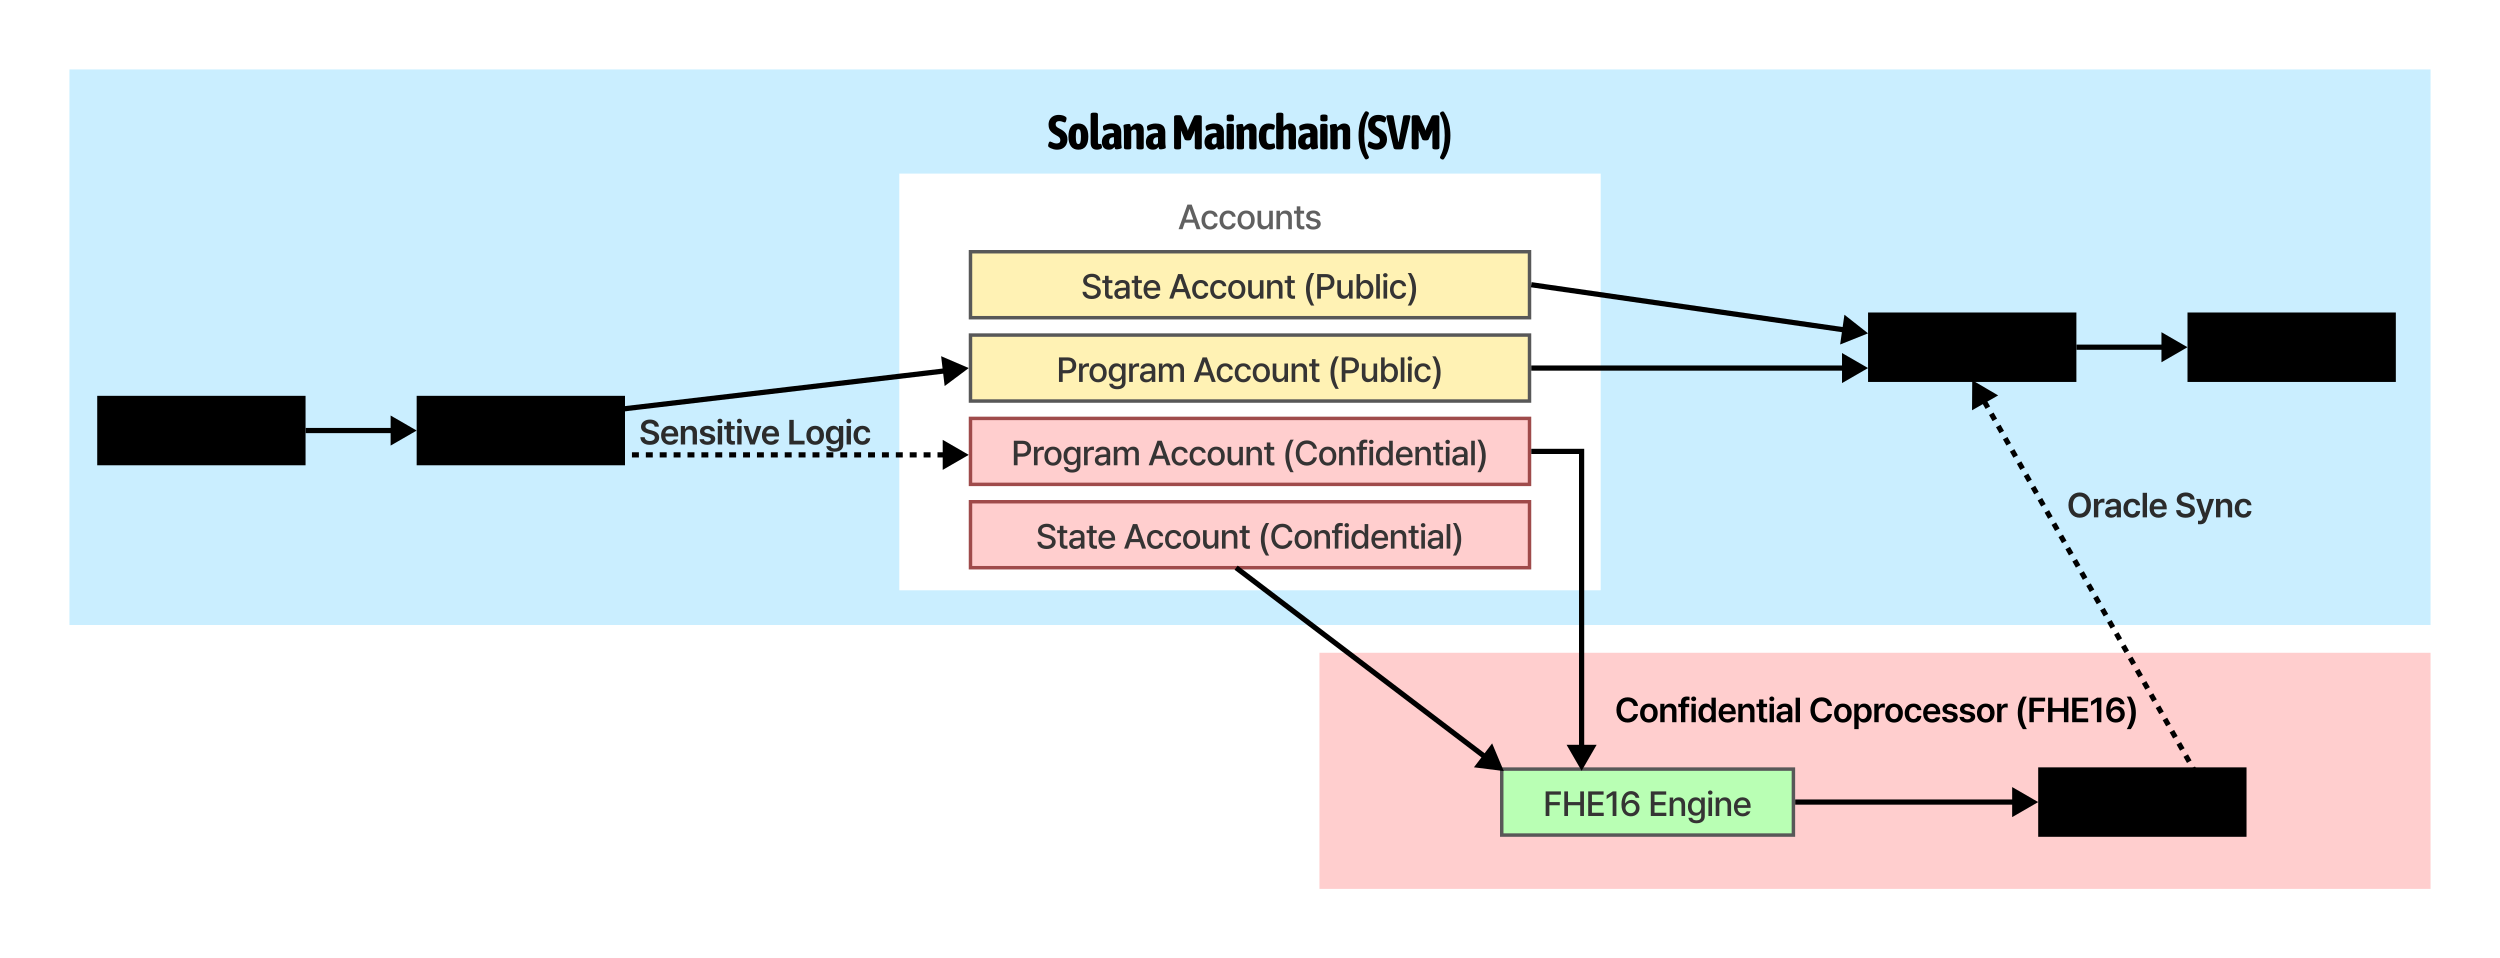 <svg width="720" height="276" viewBox="0 0 720 276" fill="none" xmlns="http://www.w3.org/2000/svg">
<rect width="720" height="276" fill="white"/>
<rect width="680" height="160" transform="translate(20 20)" fill="#CAEEFF"/>
<path d="M304.378 43.112C304.07 43.112 303.752 43.07 303.426 42.986C303.108 42.902 302.824 42.799 302.572 42.678C302.376 42.585 302.208 42.482 302.068 42.37C301.928 42.249 301.858 42.118 301.858 41.978C301.858 41.885 301.876 41.745 301.914 41.558C301.951 41.362 302.012 41.18 302.096 41.012C302.189 40.844 302.301 40.76 302.432 40.76C302.516 40.76 302.651 40.807 302.838 40.9C303.034 40.993 303.258 41.087 303.51 41.18C303.771 41.273 304.046 41.32 304.336 41.32C304.588 41.32 304.821 41.259 305.036 41.138C305.26 41.007 305.372 40.741 305.372 40.34C305.372 40.079 305.306 39.864 305.176 39.696C305.054 39.528 304.886 39.379 304.672 39.248C304.466 39.117 304.242 38.987 304 38.856C303.57 38.613 303.206 38.361 302.908 38.1C302.609 37.839 302.38 37.535 302.222 37.19C302.063 36.835 301.984 36.406 301.984 35.902C301.984 35.314 302.11 34.81 302.362 34.39C302.623 33.97 302.973 33.648 303.412 33.424C303.86 33.2 304.364 33.088 304.924 33.088C305.241 33.088 305.568 33.125 305.904 33.2C306.24 33.275 306.524 33.387 306.758 33.536C306.842 33.592 306.93 33.662 307.024 33.746C307.117 33.83 307.164 33.933 307.164 34.054C307.164 34.185 307.145 34.348 307.108 34.544C307.07 34.731 307.014 34.899 306.94 35.048C306.865 35.197 306.772 35.272 306.66 35.272C306.585 35.272 306.464 35.239 306.296 35.174C306.128 35.109 305.936 35.043 305.722 34.978C305.507 34.913 305.297 34.88 305.092 34.88C304.793 34.88 304.564 34.931 304.406 35.034C304.256 35.137 304.154 35.258 304.098 35.398C304.051 35.529 304.028 35.655 304.028 35.776C304.028 36.056 304.102 36.28 304.252 36.448C304.41 36.616 304.611 36.761 304.854 36.882C305.096 37.003 305.348 37.139 305.61 37.288C306.02 37.521 306.356 37.769 306.618 38.03C306.888 38.291 307.089 38.595 307.22 38.94C307.36 39.276 307.43 39.691 307.43 40.186C307.43 40.69 307.322 41.166 307.108 41.614C306.893 42.053 306.562 42.412 306.114 42.692C305.666 42.972 305.087 43.112 304.378 43.112ZM310.565 43.112C309.631 43.112 308.922 42.785 308.437 42.132C307.951 41.479 307.709 40.545 307.709 39.332C307.709 38.109 307.947 37.176 308.423 36.532C308.908 35.888 309.622 35.566 310.565 35.566C311.517 35.566 312.231 35.888 312.707 36.532C313.192 37.176 313.435 38.109 313.435 39.332C313.435 40.545 313.192 41.479 312.707 42.132C312.221 42.785 311.507 43.112 310.565 43.112ZM310.579 41.474C310.849 41.474 311.036 41.315 311.139 40.998C311.251 40.681 311.307 40.125 311.307 39.332C311.307 38.539 311.251 37.988 311.139 37.68C311.036 37.363 310.849 37.204 310.579 37.204C310.308 37.204 310.117 37.363 310.005 37.68C309.893 37.988 309.837 38.539 309.837 39.332C309.837 40.125 309.893 40.681 310.005 40.998C310.117 41.315 310.308 41.474 310.579 41.474ZM315.923 43.112C314.709 43.112 314.103 42.431 314.103 41.068V32.906C314.103 32.757 314.168 32.645 314.299 32.57C314.439 32.486 314.658 32.444 314.957 32.444H315.349C315.647 32.444 315.862 32.486 315.993 32.57C316.133 32.645 316.203 32.757 316.203 32.906V40.872C316.203 41.077 316.226 41.231 316.273 41.334C316.329 41.427 316.431 41.474 316.581 41.474C316.683 41.474 316.763 41.465 316.819 41.446C316.875 41.427 316.935 41.418 317.001 41.418C317.085 41.418 317.155 41.483 317.211 41.614C317.267 41.745 317.309 41.889 317.337 42.048C317.365 42.207 317.379 42.328 317.379 42.412C317.379 42.552 317.304 42.678 317.155 42.79C317.015 42.893 316.833 42.972 316.609 43.028C316.394 43.084 316.165 43.112 315.923 43.112ZM319.362 43.112C318.699 43.112 318.195 42.911 317.85 42.51C317.505 42.109 317.332 41.577 317.332 40.914C317.332 40.643 317.369 40.359 317.444 40.06C317.519 39.761 317.673 39.481 317.906 39.22C318.139 38.949 318.489 38.73 318.956 38.562C319.423 38.394 320.043 38.31 320.818 38.31V38.086C320.818 37.787 320.748 37.568 320.608 37.428C320.477 37.279 320.263 37.204 319.964 37.204C319.637 37.204 319.339 37.241 319.068 37.316C318.807 37.391 318.587 37.465 318.41 37.54C318.233 37.615 318.102 37.652 318.018 37.652C317.925 37.652 317.85 37.582 317.794 37.442C317.738 37.293 317.696 37.125 317.668 36.938C317.649 36.751 317.64 36.602 317.64 36.49C317.64 36.35 317.761 36.21 318.004 36.07C318.247 35.93 318.559 35.813 318.942 35.72C319.325 35.617 319.717 35.566 320.118 35.566C320.809 35.566 321.355 35.669 321.756 35.874C322.167 36.079 322.461 36.364 322.638 36.728C322.825 37.092 322.918 37.512 322.918 37.988V40.578C322.918 40.989 322.927 41.315 322.946 41.558C322.974 41.801 322.997 41.997 323.016 42.146C323.044 42.286 323.058 42.407 323.058 42.51C323.058 42.613 322.988 42.697 322.848 42.762C322.717 42.827 322.559 42.879 322.372 42.916C322.185 42.953 322.008 42.981 321.84 43C321.681 43.009 321.574 43.014 321.518 43.014C321.341 43.014 321.219 42.967 321.154 42.874C321.089 42.771 321.028 42.58 320.972 42.3C320.869 42.459 320.683 42.636 320.412 42.832C320.151 43.019 319.801 43.112 319.362 43.112ZM320.104 41.614C320.431 41.614 320.669 41.46 320.818 41.152V39.514C320.305 39.514 319.941 39.631 319.726 39.864C319.521 40.097 319.418 40.396 319.418 40.76C319.418 41.012 319.474 41.217 319.586 41.376C319.707 41.535 319.88 41.614 320.104 41.614ZM324.554 43.028C324.255 43.028 324.036 42.991 323.896 42.916C323.765 42.832 323.7 42.715 323.7 42.566V38.114C323.7 37.703 323.686 37.377 323.658 37.134C323.639 36.882 323.616 36.686 323.588 36.546C323.569 36.406 323.56 36.285 323.56 36.182C323.56 36.079 323.625 35.995 323.756 35.93C323.896 35.865 324.059 35.818 324.246 35.79C324.442 35.753 324.624 35.729 324.792 35.72C324.969 35.701 325.095 35.692 325.17 35.692C325.338 35.692 325.45 35.753 325.506 35.874C325.562 35.995 325.627 36.247 325.702 36.63C325.907 36.369 326.173 36.126 326.5 35.902C326.836 35.678 327.223 35.566 327.662 35.566C328.222 35.566 328.651 35.734 328.95 36.07C329.248 36.397 329.398 36.877 329.398 37.512V42.566C329.398 42.715 329.328 42.832 329.188 42.916C329.057 42.991 328.842 43.028 328.544 43.028H328.152C327.853 43.028 327.634 42.991 327.494 42.916C327.363 42.832 327.298 42.715 327.298 42.566V37.932C327.298 37.717 327.251 37.554 327.158 37.442C327.064 37.33 326.896 37.274 326.654 37.274C326.504 37.274 326.35 37.316 326.192 37.4C326.033 37.484 325.902 37.591 325.8 37.722V42.566C325.8 42.715 325.73 42.832 325.59 42.916C325.459 42.991 325.244 43.028 324.946 43.028H324.554ZM332.049 43.112C331.386 43.112 330.882 42.911 330.537 42.51C330.191 42.109 330.019 41.577 330.019 40.914C330.019 40.643 330.056 40.359 330.131 40.06C330.205 39.761 330.359 39.481 330.593 39.22C330.826 38.949 331.176 38.73 331.643 38.562C332.109 38.394 332.73 38.31 333.505 38.31V38.086C333.505 37.787 333.435 37.568 333.295 37.428C333.164 37.279 332.949 37.204 332.651 37.204C332.324 37.204 332.025 37.241 331.755 37.316C331.493 37.391 331.274 37.465 331.097 37.54C330.919 37.615 330.789 37.652 330.705 37.652C330.611 37.652 330.537 37.582 330.481 37.442C330.425 37.293 330.383 37.125 330.355 36.938C330.336 36.751 330.327 36.602 330.327 36.49C330.327 36.35 330.448 36.21 330.691 36.07C330.933 35.93 331.246 35.813 331.629 35.72C332.011 35.617 332.403 35.566 332.805 35.566C333.495 35.566 334.041 35.669 334.443 35.874C334.853 36.079 335.147 36.364 335.325 36.728C335.511 37.092 335.605 37.512 335.605 37.988V40.578C335.605 40.989 335.614 41.315 335.633 41.558C335.661 41.801 335.684 41.997 335.703 42.146C335.731 42.286 335.745 42.407 335.745 42.51C335.745 42.613 335.675 42.697 335.535 42.762C335.404 42.827 335.245 42.879 335.059 42.916C334.872 42.953 334.695 42.981 334.527 43C334.368 43.009 334.261 43.014 334.205 43.014C334.027 43.014 333.906 42.967 333.841 42.874C333.775 42.771 333.715 42.58 333.659 42.3C333.556 42.459 333.369 42.636 333.099 42.832C332.837 43.019 332.487 43.112 332.049 43.112ZM332.791 41.614C333.117 41.614 333.355 41.46 333.505 41.152V39.514C332.991 39.514 332.627 39.631 332.413 39.864C332.207 40.097 332.105 40.396 332.105 40.76C332.105 41.012 332.161 41.217 332.273 41.376C332.394 41.535 332.567 41.614 332.791 41.614ZM338.972 43.028C338.412 43.028 338.132 42.874 338.132 42.566V33.634C338.132 33.326 338.412 33.172 338.972 33.172H339.392C339.738 33.172 339.976 33.2 340.106 33.256C340.246 33.312 340.349 33.415 340.414 33.564L341.814 36.728C341.889 36.905 341.95 37.073 341.996 37.232C342.043 37.391 342.085 37.535 342.122 37.666C342.15 37.535 342.183 37.391 342.22 37.232C342.267 37.073 342.332 36.905 342.416 36.728L343.83 33.564C343.896 33.415 343.994 33.312 344.124 33.256C344.264 33.2 344.507 33.172 344.852 33.172H345.272C345.832 33.172 346.112 33.326 346.112 33.634V42.566C346.112 42.874 345.832 43.028 345.272 43.028H344.936C344.376 43.028 344.096 42.874 344.096 42.566V38.436C344.096 38.305 344.101 38.175 344.11 38.044C344.12 37.913 344.138 37.787 344.166 37.666L344.11 37.652C344.073 37.764 344.026 37.876 343.97 37.988C343.924 38.091 343.877 38.198 343.83 38.31L343.046 40.102C342.944 40.326 342.673 40.438 342.234 40.438H341.996C341.539 40.438 341.259 40.326 341.156 40.102L340.414 38.31C340.377 38.207 340.335 38.1 340.288 37.988C340.242 37.876 340.195 37.764 340.148 37.652L340.092 37.666C340.111 37.787 340.125 37.913 340.134 38.044C340.144 38.175 340.148 38.305 340.148 38.436V42.566C340.148 42.874 339.868 43.028 339.308 43.028H338.972ZM348.925 43.112C348.263 43.112 347.759 42.911 347.413 42.51C347.068 42.109 346.895 41.577 346.895 40.914C346.895 40.643 346.933 40.359 347.007 40.06C347.082 39.761 347.236 39.481 347.469 39.22C347.703 38.949 348.053 38.73 348.519 38.562C348.986 38.394 349.607 38.31 350.381 38.31V38.086C350.381 37.787 350.311 37.568 350.171 37.428C350.041 37.279 349.826 37.204 349.527 37.204C349.201 37.204 348.902 37.241 348.631 37.316C348.37 37.391 348.151 37.465 347.973 37.54C347.796 37.615 347.665 37.652 347.581 37.652C347.488 37.652 347.413 37.582 347.357 37.442C347.301 37.293 347.259 37.125 347.231 36.938C347.213 36.751 347.203 36.602 347.203 36.49C347.203 36.35 347.325 36.21 347.567 36.07C347.81 35.93 348.123 35.813 348.505 35.72C348.888 35.617 349.28 35.566 349.681 35.566C350.372 35.566 350.918 35.669 351.319 35.874C351.73 36.079 352.024 36.364 352.201 36.728C352.388 37.092 352.481 37.512 352.481 37.988V40.578C352.481 40.989 352.491 41.315 352.509 41.558C352.537 41.801 352.561 41.997 352.579 42.146C352.607 42.286 352.621 42.407 352.621 42.51C352.621 42.613 352.551 42.697 352.411 42.762C352.281 42.827 352.122 42.879 351.935 42.916C351.749 42.953 351.571 42.981 351.403 43C351.245 43.009 351.137 43.014 351.081 43.014C350.904 43.014 350.783 42.967 350.717 42.874C350.652 42.771 350.591 42.58 350.535 42.3C350.433 42.459 350.246 42.636 349.975 42.832C349.714 43.019 349.364 43.112 348.925 43.112ZM349.667 41.614C349.994 41.614 350.232 41.46 350.381 41.152V39.514C349.868 39.514 349.504 39.631 349.289 39.864C349.084 40.097 348.981 40.396 348.981 40.76C348.981 41.012 349.037 41.217 349.149 41.376C349.271 41.535 349.443 41.614 349.667 41.614ZM354.117 43.028C353.819 43.028 353.599 42.991 353.459 42.916C353.329 42.832 353.263 42.715 353.263 42.566V36.112C353.263 35.963 353.329 35.851 353.459 35.776C353.599 35.692 353.819 35.65 354.117 35.65H354.509C354.808 35.65 355.023 35.692 355.153 35.776C355.293 35.851 355.363 35.963 355.363 36.112V42.566C355.363 42.715 355.293 42.832 355.153 42.916C355.023 42.991 354.808 43.028 354.509 43.028H354.117ZM354.327 34.964C353.963 34.964 353.697 34.927 353.529 34.852C353.371 34.777 353.291 34.665 353.291 34.516V33.424C353.291 33.275 353.371 33.163 353.529 33.088C353.697 33.013 353.963 32.976 354.327 32.976C354.691 32.976 354.953 33.013 355.111 33.088C355.279 33.163 355.363 33.275 355.363 33.424V34.516C355.363 34.665 355.279 34.777 355.111 34.852C354.953 34.927 354.691 34.964 354.327 34.964ZM357.036 43.028C356.737 43.028 356.518 42.991 356.378 42.916C356.247 42.832 356.182 42.715 356.182 42.566V38.114C356.182 37.703 356.168 37.377 356.14 37.134C356.121 36.882 356.098 36.686 356.07 36.546C356.051 36.406 356.042 36.285 356.042 36.182C356.042 36.079 356.107 35.995 356.238 35.93C356.378 35.865 356.541 35.818 356.728 35.79C356.924 35.753 357.106 35.729 357.274 35.72C357.451 35.701 357.577 35.692 357.652 35.692C357.82 35.692 357.932 35.753 357.988 35.874C358.044 35.995 358.109 36.247 358.184 36.63C358.389 36.369 358.655 36.126 358.982 35.902C359.318 35.678 359.705 35.566 360.144 35.566C360.704 35.566 361.133 35.734 361.432 36.07C361.73 36.397 361.88 36.877 361.88 37.512V42.566C361.88 42.715 361.81 42.832 361.67 42.916C361.539 42.991 361.324 43.028 361.026 43.028H360.634C360.335 43.028 360.116 42.991 359.976 42.916C359.845 42.832 359.78 42.715 359.78 42.566V37.932C359.78 37.717 359.733 37.554 359.64 37.442C359.546 37.33 359.378 37.274 359.136 37.274C358.986 37.274 358.832 37.316 358.674 37.4C358.515 37.484 358.384 37.591 358.282 37.722V42.566C358.282 42.715 358.212 42.832 358.072 42.916C357.941 42.991 357.726 43.028 357.428 43.028H357.036ZM365.399 43.112C364.503 43.112 363.803 42.799 363.299 42.174C362.795 41.549 362.543 40.601 362.543 39.332C362.543 38.091 362.781 37.153 363.257 36.518C363.742 35.883 364.456 35.566 365.399 35.566C365.669 35.566 365.94 35.594 366.211 35.65C366.481 35.706 366.705 35.785 366.883 35.888C367.069 35.981 367.163 36.093 367.163 36.224C367.163 36.336 367.144 36.481 367.107 36.658C367.079 36.835 367.032 36.999 366.967 37.148C366.901 37.288 366.822 37.358 366.729 37.358C366.607 37.358 366.467 37.335 366.309 37.288C366.159 37.232 365.977 37.204 365.763 37.204C365.361 37.204 365.077 37.353 364.909 37.652C364.75 37.951 364.671 38.511 364.671 39.332C364.671 40.153 364.75 40.718 364.909 41.026C365.077 41.325 365.361 41.474 365.763 41.474C365.996 41.474 366.211 41.441 366.407 41.376C366.603 41.311 366.761 41.278 366.883 41.278C366.976 41.278 367.046 41.348 367.093 41.488C367.149 41.628 367.186 41.791 367.205 41.978C367.223 42.155 367.233 42.3 367.233 42.412C367.233 42.543 367.135 42.664 366.939 42.776C366.752 42.879 366.519 42.958 366.239 43.014C365.959 43.079 365.679 43.112 365.399 43.112ZM368.396 43.028C368.098 43.028 367.878 42.991 367.738 42.916C367.608 42.832 367.542 42.715 367.542 42.566V32.906C367.542 32.757 367.608 32.645 367.738 32.57C367.878 32.486 368.098 32.444 368.396 32.444H368.76C369.059 32.444 369.274 32.486 369.404 32.57C369.544 32.645 369.614 32.757 369.614 32.906V36.546C369.81 36.303 370.072 36.079 370.398 35.874C370.734 35.669 371.103 35.566 371.504 35.566C372.064 35.566 372.494 35.734 372.792 36.07C373.091 36.397 373.24 36.877 373.24 37.512V42.566C373.24 42.715 373.17 42.832 373.03 42.916C372.9 42.991 372.685 43.028 372.386 43.028H371.994C371.696 43.028 371.476 42.991 371.336 42.916C371.206 42.832 371.14 42.715 371.14 42.566V37.932C371.14 37.717 371.094 37.554 371 37.442C370.907 37.33 370.739 37.274 370.496 37.274C370.347 37.274 370.193 37.316 370.034 37.4C369.876 37.484 369.745 37.591 369.642 37.722V42.566C369.642 42.715 369.572 42.832 369.432 42.916C369.302 42.991 369.087 43.028 368.788 43.028H368.396ZM375.891 43.112C375.229 43.112 374.725 42.911 374.379 42.51C374.034 42.109 373.861 41.577 373.861 40.914C373.861 40.643 373.899 40.359 373.973 40.06C374.048 39.761 374.202 39.481 374.435 39.22C374.669 38.949 375.019 38.73 375.485 38.562C375.952 38.394 376.573 38.31 377.347 38.31V38.086C377.347 37.787 377.277 37.568 377.137 37.428C377.007 37.279 376.792 37.204 376.493 37.204C376.167 37.204 375.868 37.241 375.597 37.316C375.336 37.391 375.117 37.465 374.939 37.54C374.762 37.615 374.631 37.652 374.547 37.652C374.454 37.652 374.379 37.582 374.323 37.442C374.267 37.293 374.225 37.125 374.197 36.938C374.179 36.751 374.169 36.602 374.169 36.49C374.169 36.35 374.291 36.21 374.533 36.07C374.776 35.93 375.089 35.813 375.471 35.72C375.854 35.617 376.246 35.566 376.647 35.566C377.338 35.566 377.884 35.669 378.285 35.874C378.696 36.079 378.99 36.364 379.167 36.728C379.354 37.092 379.447 37.512 379.447 37.988V40.578C379.447 40.989 379.457 41.315 379.475 41.558C379.503 41.801 379.527 41.997 379.545 42.146C379.573 42.286 379.587 42.407 379.587 42.51C379.587 42.613 379.517 42.697 379.377 42.762C379.247 42.827 379.088 42.879 378.901 42.916C378.715 42.953 378.537 42.981 378.369 43C378.211 43.009 378.103 43.014 378.047 43.014C377.87 43.014 377.749 42.967 377.683 42.874C377.618 42.771 377.557 42.58 377.501 42.3C377.399 42.459 377.212 42.636 376.941 42.832C376.68 43.019 376.33 43.112 375.891 43.112ZM376.633 41.614C376.96 41.614 377.198 41.46 377.347 41.152V39.514C376.834 39.514 376.47 39.631 376.255 39.864C376.05 40.097 375.947 40.396 375.947 40.76C375.947 41.012 376.003 41.217 376.115 41.376C376.237 41.535 376.409 41.614 376.633 41.614ZM381.083 43.028C380.784 43.028 380.565 42.991 380.425 42.916C380.294 42.832 380.229 42.715 380.229 42.566V36.112C380.229 35.963 380.294 35.851 380.425 35.776C380.565 35.692 380.784 35.65 381.083 35.65H381.475C381.774 35.65 381.988 35.692 382.119 35.776C382.259 35.851 382.329 35.963 382.329 36.112V42.566C382.329 42.715 382.259 42.832 382.119 42.916C381.988 42.991 381.774 43.028 381.475 43.028H381.083ZM381.293 34.964C380.929 34.964 380.663 34.927 380.495 34.852C380.336 34.777 380.257 34.665 380.257 34.516V33.424C380.257 33.275 380.336 33.163 380.495 33.088C380.663 33.013 380.929 32.976 381.293 32.976C381.657 32.976 381.918 33.013 382.077 33.088C382.245 33.163 382.329 33.275 382.329 33.424V34.516C382.329 34.665 382.245 34.777 382.077 34.852C381.918 34.927 381.657 34.964 381.293 34.964ZM384.002 43.028C383.703 43.028 383.484 42.991 383.344 42.916C383.213 42.832 383.148 42.715 383.148 42.566V38.114C383.148 37.703 383.134 37.377 383.106 37.134C383.087 36.882 383.064 36.686 383.036 36.546C383.017 36.406 383.008 36.285 383.008 36.182C383.008 36.079 383.073 35.995 383.204 35.93C383.344 35.865 383.507 35.818 383.694 35.79C383.89 35.753 384.072 35.729 384.24 35.72C384.417 35.701 384.543 35.692 384.618 35.692C384.786 35.692 384.898 35.753 384.954 35.874C385.01 35.995 385.075 36.247 385.15 36.63C385.355 36.369 385.621 36.126 385.948 35.902C386.284 35.678 386.671 35.566 387.11 35.566C387.67 35.566 388.099 35.734 388.398 36.07C388.696 36.397 388.846 36.877 388.846 37.512V42.566C388.846 42.715 388.776 42.832 388.636 42.916C388.505 42.991 388.29 43.028 387.992 43.028H387.6C387.301 43.028 387.082 42.991 386.942 42.916C386.811 42.832 386.746 42.715 386.746 42.566V37.932C386.746 37.717 386.699 37.554 386.606 37.442C386.512 37.33 386.344 37.274 386.102 37.274C385.952 37.274 385.798 37.316 385.64 37.4C385.481 37.484 385.35 37.591 385.248 37.722V42.566C385.248 42.715 385.178 42.832 385.038 42.916C384.907 42.991 384.692 43.028 384.394 43.028H384.002ZM393.453 45.912C393.294 45.912 393.168 45.837 393.075 45.688C392.449 44.727 391.987 43.677 391.689 42.538C391.399 41.399 391.255 40.214 391.255 38.982C391.255 37.713 391.399 36.509 391.689 35.37C391.987 34.222 392.449 33.186 393.075 32.262C393.187 32.113 393.313 32.038 393.453 32.038C393.546 32.038 393.653 32.066 393.775 32.122C393.905 32.169 394.017 32.239 394.111 32.332C394.204 32.416 394.251 32.514 394.251 32.626C394.251 32.663 394.246 32.71 394.237 32.766C394.227 32.813 394.209 32.859 394.181 32.906C393.695 33.877 393.359 34.861 393.173 35.86C392.986 36.849 392.893 37.89 392.893 38.982C392.893 40.111 392.986 41.171 393.173 42.16C393.359 43.149 393.695 44.111 394.181 45.044C394.209 45.091 394.227 45.137 394.237 45.184C394.246 45.231 394.251 45.277 394.251 45.324C394.251 45.427 394.204 45.525 394.111 45.618C394.017 45.711 393.905 45.781 393.775 45.828C393.653 45.884 393.546 45.912 393.453 45.912ZM396.41 43.112C396.102 43.112 395.785 43.07 395.458 42.986C395.141 42.902 394.856 42.799 394.604 42.678C394.408 42.585 394.24 42.482 394.1 42.37C393.96 42.249 393.89 42.118 393.89 41.978C393.89 41.885 393.909 41.745 393.946 41.558C393.983 41.362 394.044 41.18 394.128 41.012C394.221 40.844 394.333 40.76 394.464 40.76C394.548 40.76 394.683 40.807 394.87 40.9C395.066 40.993 395.29 41.087 395.542 41.18C395.803 41.273 396.079 41.32 396.368 41.32C396.62 41.32 396.853 41.259 397.068 41.138C397.292 41.007 397.404 40.741 397.404 40.34C397.404 40.079 397.339 39.864 397.208 39.696C397.087 39.528 396.919 39.379 396.704 39.248C396.499 39.117 396.275 38.987 396.032 38.856C395.603 38.613 395.239 38.361 394.94 38.1C394.641 37.839 394.413 37.535 394.254 37.19C394.095 36.835 394.016 36.406 394.016 35.902C394.016 35.314 394.142 34.81 394.394 34.39C394.655 33.97 395.005 33.648 395.444 33.424C395.892 33.2 396.396 33.088 396.956 33.088C397.273 33.088 397.6 33.125 397.936 33.2C398.272 33.275 398.557 33.387 398.79 33.536C398.874 33.592 398.963 33.662 399.056 33.746C399.149 33.83 399.196 33.933 399.196 34.054C399.196 34.185 399.177 34.348 399.14 34.544C399.103 34.731 399.047 34.899 398.972 35.048C398.897 35.197 398.804 35.272 398.692 35.272C398.617 35.272 398.496 35.239 398.328 35.174C398.16 35.109 397.969 35.043 397.754 34.978C397.539 34.913 397.329 34.88 397.124 34.88C396.825 34.88 396.597 34.931 396.438 35.034C396.289 35.137 396.186 35.258 396.13 35.398C396.083 35.529 396.06 35.655 396.06 35.776C396.06 36.056 396.135 36.28 396.284 36.448C396.443 36.616 396.643 36.761 396.886 36.882C397.129 37.003 397.381 37.139 397.642 37.288C398.053 37.521 398.389 37.769 398.65 38.03C398.921 38.291 399.121 38.595 399.252 38.94C399.392 39.276 399.462 39.691 399.462 40.186C399.462 40.69 399.355 41.166 399.14 41.614C398.925 42.053 398.594 42.412 398.146 42.692C397.698 42.972 397.119 43.112 396.41 43.112ZM402.219 43.028C401.957 43.028 401.752 42.991 401.603 42.916C401.463 42.841 401.369 42.701 401.323 42.496L399.307 33.872C399.279 33.751 399.265 33.671 399.265 33.634C399.255 33.587 399.251 33.545 399.251 33.508C399.251 33.405 399.297 33.326 399.391 33.27C399.484 33.205 399.638 33.172 399.853 33.172H400.595C400.791 33.172 400.959 33.195 401.099 33.242C401.239 33.289 401.323 33.387 401.351 33.536L402.737 40.914H402.793L404.123 33.536C404.151 33.387 404.235 33.289 404.375 33.242C404.515 33.195 404.678 33.172 404.865 33.172H405.621C405.835 33.172 405.989 33.205 406.083 33.27C406.176 33.326 406.223 33.405 406.223 33.508C406.223 33.545 406.218 33.587 406.209 33.634C406.209 33.671 406.195 33.751 406.167 33.872L404.151 42.496C404.104 42.701 404.006 42.841 403.857 42.916C403.707 42.991 403.511 43.028 403.269 43.028H402.219ZM407.402 43.028C406.842 43.028 406.562 42.874 406.562 42.566V33.634C406.562 33.326 406.842 33.172 407.402 33.172H407.822C408.167 33.172 408.405 33.2 408.536 33.256C408.676 33.312 408.779 33.415 408.844 33.564L410.244 36.728C410.319 36.905 410.379 37.073 410.426 37.232C410.473 37.391 410.515 37.535 410.552 37.666C410.58 37.535 410.613 37.391 410.65 37.232C410.697 37.073 410.762 36.905 410.846 36.728L412.26 33.564C412.325 33.415 412.423 33.312 412.554 33.256C412.694 33.2 412.937 33.172 413.282 33.172H413.702C414.262 33.172 414.542 33.326 414.542 33.634V42.566C414.542 42.874 414.262 43.028 413.702 43.028H413.366C412.806 43.028 412.526 42.874 412.526 42.566V38.436C412.526 38.305 412.531 38.175 412.54 38.044C412.549 37.913 412.568 37.787 412.596 37.666L412.54 37.652C412.503 37.764 412.456 37.876 412.4 37.988C412.353 38.091 412.307 38.198 412.26 38.31L411.476 40.102C411.373 40.326 411.103 40.438 410.664 40.438H410.426C409.969 40.438 409.689 40.326 409.586 40.102L408.844 38.31C408.807 38.207 408.765 38.1 408.718 37.988C408.671 37.876 408.625 37.764 408.578 37.652L408.522 37.666C408.541 37.787 408.555 37.913 408.564 38.044C408.573 38.175 408.578 38.305 408.578 38.436V42.566C408.578 42.874 408.298 43.028 407.738 43.028H407.402ZM415.521 32.08C415.68 32.08 415.806 32.155 415.899 32.304C416.534 33.265 416.996 34.315 417.285 35.454C417.574 36.593 417.719 37.778 417.719 39.01C417.719 40.279 417.57 41.488 417.271 42.636C416.982 43.775 416.524 44.806 415.899 45.73C415.787 45.879 415.661 45.954 415.521 45.954C415.428 45.954 415.316 45.926 415.185 45.87C415.064 45.823 414.956 45.753 414.863 45.66C414.77 45.567 414.723 45.469 414.723 45.366C414.723 45.319 414.728 45.273 414.737 45.226C414.746 45.179 414.765 45.133 414.793 45.086C415.278 44.115 415.614 43.135 415.801 42.146C415.988 41.147 416.081 40.102 416.081 39.01C416.081 37.871 415.988 36.812 415.801 35.832C415.614 34.843 415.278 33.881 414.793 32.948C414.765 32.901 414.746 32.855 414.737 32.808C414.728 32.752 414.723 32.705 414.723 32.668C414.723 32.556 414.77 32.458 414.863 32.374C414.956 32.281 415.064 32.211 415.185 32.164C415.316 32.108 415.428 32.08 415.521 32.08Z" fill="black"/>
<rect width="202" height="120" transform="translate(259 50)" fill="white"/>
<path d="M340.575 66H339.432L341.971 58.93H343.211L345.76 66H344.618L343.973 64.135H341.219L340.575 66ZM341.532 63.236H343.661L342.616 60.219H342.567L341.532 63.236ZM348.509 66.107C346.966 66.107 346.029 64.965 346.029 63.373C346.029 61.752 346.995 60.629 348.489 60.629C349.7 60.629 350.579 61.342 350.687 62.416H349.671C349.564 61.918 349.163 61.498 348.509 61.498C347.65 61.498 347.073 62.211 347.073 63.344C347.073 64.506 347.64 65.219 348.509 65.219C349.095 65.219 349.544 64.897 349.671 64.32H350.687C350.57 65.346 349.759 66.107 348.509 66.107ZM353.699 66.107C352.156 66.107 351.219 64.965 351.219 63.373C351.219 61.752 352.185 60.629 353.68 60.629C354.891 60.629 355.769 61.342 355.877 62.416H354.861C354.754 61.918 354.353 61.498 353.699 61.498C352.84 61.498 352.264 62.211 352.264 63.344C352.264 64.506 352.83 65.219 353.699 65.219C354.285 65.219 354.734 64.897 354.861 64.32H355.877C355.76 65.346 354.949 66.107 353.699 66.107ZM358.889 66.107C357.385 66.107 356.409 65.014 356.409 63.373C356.409 61.723 357.385 60.629 358.889 60.629C360.383 60.629 361.36 61.723 361.36 63.373C361.36 65.014 360.383 66.107 358.889 66.107ZM358.889 65.238C359.846 65.238 360.305 64.389 360.305 63.373C360.305 62.357 359.846 61.488 358.889 61.488C357.913 61.488 357.454 62.357 357.454 63.373C357.454 64.389 357.913 65.238 358.889 65.238ZM365.535 63.793V60.697H366.57V66H365.554V65.082H365.495C365.251 65.648 364.704 66.068 363.913 66.068C362.888 66.068 362.165 65.385 362.165 64.066V60.697H363.21V63.94C363.21 64.662 363.65 65.121 364.285 65.121C364.861 65.121 365.535 64.701 365.535 63.793ZM368.664 62.855V66H367.619V60.697H368.625V61.566H368.684C368.938 61 369.455 60.629 370.246 60.629C371.34 60.629 372.053 61.312 372.053 62.631V66H371.018V62.758C371.018 61.986 370.598 61.527 369.895 61.527C369.182 61.527 368.664 62.006 368.664 62.855ZM375.583 60.697V61.527H374.499V64.438C374.499 65.033 374.802 65.141 375.134 65.15C375.28 65.15 375.514 65.131 375.661 65.121V66.029C375.514 66.049 375.29 66.068 375.007 66.068C374.186 66.068 373.454 65.619 373.464 64.652V61.527H372.682V60.697H373.464V59.428H374.499V60.697H375.583ZM379.269 62.143C379.171 61.723 378.839 61.449 378.263 61.449C377.667 61.449 377.238 61.762 377.248 62.162C377.238 62.475 377.492 62.699 378.078 62.836L378.917 63.031C379.894 63.246 380.363 63.715 380.373 64.467C380.363 65.424 379.562 66.107 378.205 66.107C376.935 66.107 376.173 65.541 376.046 64.555H377.111C377.199 65.033 377.57 65.268 378.195 65.268C378.869 65.268 379.298 64.994 379.308 64.545C379.298 64.203 379.044 63.978 378.488 63.852L377.658 63.676C376.701 63.461 376.203 62.953 376.203 62.221C376.203 61.273 377.023 60.629 378.253 60.629C379.435 60.629 380.167 61.234 380.275 62.143H379.269Z" fill="#606060"/>
<rect x="279.5" y="72.5" width="161" height="19" fill="#FFF2B4"/>
<rect x="279.5" y="72.5" width="161" height="19" stroke="#585858"/>
<path d="M315.894 80.795C315.826 80.141 315.249 79.76 314.439 79.76C313.57 79.76 313.023 80.199 313.023 80.805C313.023 81.478 313.755 81.732 314.312 81.869L314.996 82.055C315.904 82.269 317.027 82.768 317.037 84.047C317.027 85.238 316.08 86.117 314.41 86.117C312.828 86.117 311.831 85.326 311.763 84.037H312.837C312.906 84.809 313.58 85.18 314.41 85.18C315.308 85.18 315.962 84.721 315.972 84.027C315.962 83.412 315.386 83.158 314.634 82.963L313.794 82.738C312.662 82.426 311.949 81.85 311.949 80.863C311.949 79.643 313.042 78.832 314.468 78.832C315.904 78.832 316.91 79.652 316.939 80.795H315.894ZM320.361 80.697V81.527H319.278V84.438C319.278 85.033 319.58 85.141 319.912 85.15C320.059 85.15 320.293 85.131 320.44 85.121V86.029C320.293 86.049 320.069 86.068 319.785 86.068C318.965 86.068 318.233 85.619 318.242 84.652V81.527H317.461V80.697H318.242V79.428H319.278V80.697H320.361ZM320.913 84.506C320.913 83.295 321.938 82.982 322.895 82.914C323.247 82.89 324.043 82.846 324.292 82.836L324.282 82.416C324.282 81.82 323.921 81.469 323.208 81.469C322.593 81.469 322.222 81.752 322.114 82.143H321.079C321.177 81.264 321.997 80.629 323.247 80.629C324.087 80.629 325.327 80.941 325.327 82.475V86H324.311V85.277H324.272C324.067 85.678 323.579 86.117 322.7 86.117C321.694 86.117 320.913 85.541 320.913 84.506ZM321.929 84.516C321.929 85.023 322.349 85.287 322.934 85.287C323.784 85.287 324.292 84.721 324.292 84.086V83.598L323.042 83.686C322.358 83.734 321.929 83.988 321.929 84.516ZM328.847 80.697V81.527H327.763V84.438C327.763 85.033 328.066 85.141 328.398 85.15C328.545 85.15 328.779 85.131 328.925 85.121V86.029C328.779 86.049 328.554 86.068 328.271 86.068C327.451 86.068 326.718 85.619 326.728 84.652V81.527H325.947V80.697H326.728V79.428H327.763V80.697H328.847ZM331.869 86.107C330.307 86.107 329.35 85.033 329.35 83.383C329.35 81.752 330.326 80.629 331.801 80.629C333.012 80.629 334.155 81.381 334.155 83.295V83.666H330.385C330.414 84.672 331.005 85.248 331.879 85.248C332.475 85.248 332.856 84.994 333.032 84.672H334.086C333.852 85.531 333.032 86.107 331.869 86.107ZM330.395 82.885H333.129C333.129 82.074 332.612 81.488 331.811 81.488C330.976 81.488 330.434 82.133 330.395 82.885ZM337.885 86H336.742L339.281 78.93H340.521L343.07 86H341.928L341.283 84.135H338.529L337.885 86ZM338.842 83.236H340.97L339.926 80.219H339.877L338.842 83.236ZM345.819 86.107C344.276 86.107 343.338 84.965 343.338 83.373C343.338 81.752 344.305 80.629 345.799 80.629C347.01 80.629 347.889 81.342 347.997 82.416H346.981C346.874 81.918 346.473 81.498 345.819 81.498C344.959 81.498 344.383 82.211 344.383 83.344C344.383 84.506 344.95 85.219 345.819 85.219C346.405 85.219 346.854 84.897 346.981 84.32H347.997C347.879 85.346 347.069 86.107 345.819 86.107ZM351.009 86.107C349.466 86.107 348.529 84.965 348.529 83.373C348.529 81.752 349.495 80.629 350.989 80.629C352.2 80.629 353.079 81.342 353.187 82.416H352.171C352.064 81.918 351.663 81.498 351.009 81.498C350.15 81.498 349.573 82.211 349.573 83.344C349.573 84.506 350.14 85.219 351.009 85.219C351.595 85.219 352.044 84.897 352.171 84.32H353.187C353.07 85.346 352.259 86.107 351.009 86.107ZM356.199 86.107C354.695 86.107 353.719 85.014 353.719 83.373C353.719 81.723 354.695 80.629 356.199 80.629C357.693 80.629 358.67 81.723 358.67 83.373C358.67 85.014 357.693 86.107 356.199 86.107ZM356.199 85.238C357.156 85.238 357.615 84.389 357.615 83.373C357.615 82.357 357.156 81.488 356.199 81.488C355.223 81.488 354.764 82.357 354.764 83.373C354.764 84.389 355.223 85.238 356.199 85.238ZM362.844 83.793V80.697H363.88V86H362.864V85.082H362.805C362.561 85.648 362.014 86.068 361.223 86.068C360.198 86.068 359.475 85.385 359.475 84.066V80.697H360.52V83.939C360.52 84.662 360.96 85.121 361.594 85.121C362.171 85.121 362.844 84.701 362.844 83.793ZM365.974 82.856V86H364.929V80.697H365.935V81.566H365.994C366.247 81 366.765 80.629 367.556 80.629C368.65 80.629 369.363 81.312 369.363 82.631V86H368.328V82.758C368.328 81.986 367.908 81.527 367.204 81.527C366.492 81.527 365.974 82.006 365.974 82.856ZM372.893 80.697V81.527H371.809V84.438C371.809 85.033 372.111 85.141 372.443 85.15C372.59 85.15 372.824 85.131 372.971 85.121V86.029C372.824 86.049 372.6 86.068 372.316 86.068C371.496 86.068 370.764 85.619 370.774 84.652V81.527H369.992V80.697H370.774V79.428H371.809V80.697H372.893ZM376.125 83.305C376.134 81.469 376.652 79.936 377.57 78.627H378.527C377.853 79.594 377.209 81.566 377.209 83.305C377.209 85.053 377.853 87.016 378.527 87.992H377.57C376.652 86.684 376.134 85.15 376.125 83.305ZM379.352 86V78.93H381.871C383.512 78.93 384.322 79.916 384.322 81.225C384.322 82.523 383.512 83.519 381.871 83.519H380.426V86H379.352ZM380.426 82.602H381.764C382.809 82.602 383.239 82.016 383.239 81.225C383.239 80.424 382.809 79.848 381.764 79.848H380.426V82.602ZM388.517 83.793V80.697H389.552V86H388.536V85.082H388.478C388.233 85.648 387.686 86.068 386.895 86.068C385.87 86.068 385.147 85.385 385.147 84.066V80.697H386.192V83.939C386.192 84.662 386.632 85.121 387.267 85.121C387.843 85.121 388.517 84.701 388.517 83.793ZM390.689 86V78.93H391.724V81.557H391.783C391.978 81.225 392.33 80.629 393.306 80.629C394.586 80.629 395.543 81.635 395.543 83.363C395.543 85.072 394.605 86.107 393.316 86.107C392.349 86.107 391.978 85.522 391.783 85.17H391.705V86H390.689ZM391.705 83.344C391.705 84.457 392.203 85.219 393.082 85.219C394 85.219 394.478 84.408 394.478 83.344C394.478 82.299 394.009 81.518 393.082 81.518C392.193 81.518 391.705 82.24 391.705 83.344ZM397.403 78.93V86H396.358V78.93H397.403ZM398.452 86V80.697H399.497V86H398.452ZM398.98 79.877C398.618 79.877 398.316 79.603 398.316 79.262C398.316 78.92 398.618 78.647 398.98 78.647C399.331 78.647 399.634 78.92 399.634 79.262C399.634 79.603 399.331 79.877 398.98 79.877ZM402.793 86.107C401.25 86.107 400.312 84.965 400.312 83.373C400.312 81.752 401.279 80.629 402.773 80.629C403.984 80.629 404.863 81.342 404.971 82.416H403.955C403.848 81.918 403.447 81.498 402.793 81.498C401.933 81.498 401.357 82.211 401.357 83.344C401.357 84.506 401.924 85.219 402.793 85.219C403.379 85.219 403.828 84.897 403.955 84.32H404.971C404.853 85.346 404.043 86.107 402.793 86.107ZM407.827 83.305C407.817 85.15 407.299 86.684 406.381 87.992H405.424C406.098 87.016 406.743 85.053 406.743 83.305C406.743 81.566 406.098 79.594 405.424 78.627H406.381C407.299 79.936 407.817 81.469 407.827 83.305Z" fill="#353434"/>
<rect x="279.5" y="96.5" width="161" height="19" fill="#FFF2B4"/>
<rect x="279.5" y="96.5" width="161" height="19" stroke="#585858"/>
<path d="M304.981 110V102.93H307.501C309.141 102.93 309.952 103.916 309.952 105.225C309.952 106.523 309.141 107.52 307.501 107.52H306.055V110H304.981ZM306.055 106.602H307.393C308.438 106.602 308.868 106.016 308.868 105.225C308.868 104.424 308.438 103.848 307.393 103.848H306.055V106.602ZM310.777 110V104.697H311.783V105.537H311.841C312.037 104.971 312.564 104.619 313.189 104.619C313.316 104.619 313.521 104.629 313.628 104.639V105.635C313.54 105.615 313.296 105.576 313.081 105.576C312.359 105.576 311.822 106.074 311.822 106.768V110H310.777ZM316.26 110.107C314.756 110.107 313.779 109.014 313.779 107.373C313.779 105.723 314.756 104.629 316.26 104.629C317.754 104.629 318.731 105.723 318.731 107.373C318.731 109.014 317.754 110.107 316.26 110.107ZM316.26 109.238C317.217 109.238 317.676 108.389 317.676 107.373C317.676 106.357 317.217 105.488 316.26 105.488C315.283 105.488 314.824 106.357 314.824 107.373C314.824 108.389 315.283 109.238 316.26 109.238ZM321.763 112.1C320.425 112.1 319.546 111.504 319.448 110.518H320.513C320.61 111.016 321.079 111.26 321.772 111.26C322.602 111.26 323.13 110.908 323.13 110.078V109.033H323.061C322.876 109.375 322.495 109.922 321.518 109.922C320.268 109.922 319.302 108.984 319.302 107.295C319.302 105.605 320.249 104.629 321.528 104.629C322.515 104.629 322.876 105.225 323.071 105.557H323.14V104.697H324.155V110.117C324.155 111.475 323.13 112.1 321.763 112.1ZM321.753 109.062C322.641 109.062 323.14 108.408 323.14 107.314C323.14 106.24 322.651 105.518 321.753 105.518C320.825 105.518 320.366 106.299 320.366 107.314C320.366 108.35 320.845 109.062 321.753 109.062ZM325.205 110V104.697H326.211V105.537H326.269C326.464 104.971 326.992 104.619 327.617 104.619C327.744 104.619 327.949 104.629 328.056 104.639V105.635C327.968 105.615 327.724 105.576 327.509 105.576C326.787 105.576 326.25 106.074 326.25 106.768V110H325.205ZM328.315 108.506C328.315 107.295 329.34 106.982 330.297 106.914C330.649 106.89 331.445 106.846 331.694 106.836L331.684 106.416C331.684 105.82 331.323 105.469 330.61 105.469C329.994 105.469 329.623 105.752 329.516 106.143H328.481C328.578 105.264 329.399 104.629 330.649 104.629C331.489 104.629 332.729 104.941 332.729 106.475V110H331.713V109.277H331.674C331.469 109.678 330.981 110.117 330.102 110.117C329.096 110.117 328.315 109.541 328.315 108.506ZM329.33 108.516C329.33 109.023 329.75 109.287 330.336 109.287C331.186 109.287 331.694 108.721 331.694 108.086V107.598L330.444 107.686C329.76 107.734 329.33 107.988 329.33 108.516ZM333.769 110V104.697H334.774V105.566H334.833C335.058 104.971 335.575 104.629 336.278 104.629C336.981 104.629 337.48 104.98 337.704 105.566H337.763C338.017 104.99 338.583 104.629 339.355 104.629C340.312 104.629 340.995 105.234 340.995 106.445V110H339.95V106.543C339.95 105.83 339.501 105.527 338.954 105.527C338.28 105.527 337.899 105.986 337.899 106.621V110H336.864V106.484C336.864 105.908 336.464 105.527 335.897 105.527C335.312 105.527 334.814 106.016 334.814 106.729V110H333.769ZM344.95 110H343.807L346.346 102.93H347.586L350.135 110H348.993L348.348 108.135H345.594L344.95 110ZM345.907 107.236H348.036L346.991 104.219H346.942L345.907 107.236ZM352.884 110.107C351.341 110.107 350.404 108.965 350.404 107.373C350.404 105.752 351.37 104.629 352.864 104.629C354.075 104.629 354.954 105.342 355.062 106.416H354.046C353.939 105.918 353.538 105.498 352.884 105.498C352.025 105.498 351.448 106.211 351.448 107.344C351.448 108.506 352.015 109.219 352.884 109.219C353.47 109.219 353.919 108.896 354.046 108.32H355.062C354.945 109.346 354.134 110.107 352.884 110.107ZM358.074 110.107C356.531 110.107 355.594 108.965 355.594 107.373C355.594 105.752 356.56 104.629 358.055 104.629C359.266 104.629 360.144 105.342 360.252 106.416H359.236C359.129 105.918 358.728 105.498 358.074 105.498C357.215 105.498 356.639 106.211 356.639 107.344C356.639 108.506 357.205 109.219 358.074 109.219C358.66 109.219 359.109 108.896 359.236 108.32H360.252C360.135 109.346 359.324 110.107 358.074 110.107ZM363.264 110.107C361.76 110.107 360.784 109.014 360.784 107.373C360.784 105.723 361.76 104.629 363.264 104.629C364.758 104.629 365.735 105.723 365.735 107.373C365.735 109.014 364.758 110.107 363.264 110.107ZM363.264 109.238C364.221 109.238 364.68 108.389 364.68 107.373C364.68 106.357 364.221 105.488 363.264 105.488C362.288 105.488 361.829 106.357 361.829 107.373C361.829 108.389 362.288 109.238 363.264 109.238ZM369.91 107.793V104.697H370.945V110H369.929V109.082H369.87C369.626 109.648 369.079 110.068 368.288 110.068C367.263 110.068 366.54 109.385 366.54 108.066V104.697H367.585V107.939C367.585 108.662 368.025 109.121 368.66 109.121C369.236 109.121 369.91 108.701 369.91 107.793ZM373.039 106.855V110H371.994V104.697H373V105.566H373.059C373.313 105 373.83 104.629 374.621 104.629C375.715 104.629 376.428 105.312 376.428 106.631V110H375.393V106.758C375.393 105.986 374.973 105.527 374.27 105.527C373.557 105.527 373.039 106.006 373.039 106.855ZM379.958 104.697V105.527H378.874V108.438C378.874 109.033 379.177 109.141 379.509 109.15C379.655 109.15 379.889 109.131 380.036 109.121V110.029C379.889 110.049 379.665 110.068 379.382 110.068C378.561 110.068 377.829 109.619 377.839 108.652V105.527H377.057V104.697H377.839V103.428H378.874V104.697H379.958ZM383.19 107.305C383.199 105.469 383.717 103.936 384.635 102.627H385.592C384.918 103.594 384.274 105.566 384.274 107.305C384.274 109.053 384.918 111.016 385.592 111.992H384.635C383.717 110.684 383.199 109.15 383.19 107.305ZM386.417 110V102.93H388.936C390.577 102.93 391.388 103.916 391.388 105.225C391.388 106.523 390.577 107.52 388.936 107.52H387.491V110H386.417ZM387.491 106.602H388.829C389.874 106.602 390.304 106.016 390.304 105.225C390.304 104.424 389.874 103.848 388.829 103.848H387.491V106.602ZM395.582 107.793V104.697H396.617V110H395.601V109.082H395.543C395.299 109.648 394.752 110.068 393.961 110.068C392.935 110.068 392.213 109.385 392.213 108.066V104.697H393.257V107.939C393.257 108.662 393.697 109.121 394.332 109.121C394.908 109.121 395.582 108.701 395.582 107.793ZM397.754 110V102.93H398.789V105.557H398.848C399.043 105.225 399.395 104.629 400.371 104.629C401.651 104.629 402.608 105.635 402.608 107.363C402.608 109.072 401.67 110.107 400.381 110.107C399.414 110.107 399.043 109.521 398.848 109.17H398.77V110H397.754ZM398.77 107.344C398.77 108.457 399.268 109.219 400.147 109.219C401.065 109.219 401.543 108.408 401.543 107.344C401.543 106.299 401.075 105.518 400.147 105.518C399.258 105.518 398.77 106.24 398.77 107.344ZM404.468 102.93V110H403.423V102.93H404.468ZM405.517 110V104.697H406.562V110H405.517ZM406.045 103.877C405.683 103.877 405.381 103.604 405.381 103.262C405.381 102.92 405.683 102.646 406.045 102.646C406.396 102.646 406.699 102.92 406.699 103.262C406.699 103.604 406.396 103.877 406.045 103.877ZM409.858 110.107C408.315 110.107 407.378 108.965 407.378 107.373C407.378 105.752 408.344 104.629 409.838 104.629C411.049 104.629 411.928 105.342 412.036 106.416H411.02C410.913 105.918 410.512 105.498 409.858 105.498C408.999 105.498 408.422 106.211 408.422 107.344C408.422 108.506 408.989 109.219 409.858 109.219C410.444 109.219 410.893 108.896 411.02 108.32H412.036C411.919 109.346 411.108 110.107 409.858 110.107ZM414.892 107.305C414.882 109.15 414.365 110.684 413.447 111.992H412.49C413.163 111.016 413.808 109.053 413.808 107.305C413.808 105.566 413.163 103.594 412.49 102.627H413.447C414.365 103.936 414.882 105.469 414.892 107.305Z" fill="#353434"/>
<rect x="279.5" y="120.5" width="161" height="19" fill="#FFCECE"/>
<rect x="279.5" y="120.5" width="161" height="19" stroke="#9F4B4B"/>
<path d="M291.984 134V126.93H294.503C296.144 126.93 296.955 127.916 296.955 129.225C296.955 130.523 296.144 131.52 294.503 131.52H293.058V134H291.984ZM293.058 130.602H294.396C295.441 130.602 295.871 130.016 295.871 129.225C295.871 128.424 295.441 127.848 294.396 127.848H293.058V130.602ZM297.78 134V128.697H298.785V129.537H298.844C299.039 128.971 299.567 128.619 300.192 128.619C300.319 128.619 300.524 128.629 300.631 128.639V129.635C300.543 129.615 300.299 129.576 300.084 129.576C299.362 129.576 298.824 130.074 298.824 130.768V134H297.78ZM303.263 134.107C301.759 134.107 300.782 133.014 300.782 131.373C300.782 129.723 301.759 128.629 303.263 128.629C304.757 128.629 305.733 129.723 305.733 131.373C305.733 133.014 304.757 134.107 303.263 134.107ZM303.263 133.238C304.22 133.238 304.679 132.389 304.679 131.373C304.679 130.357 304.22 129.488 303.263 129.488C302.286 129.488 301.827 130.357 301.827 131.373C301.827 132.389 302.286 133.238 303.263 133.238ZM308.765 136.1C307.427 136.1 306.549 135.504 306.451 134.518H307.515C307.613 135.016 308.082 135.26 308.775 135.26C309.605 135.26 310.133 134.908 310.133 134.078V133.033H310.064C309.879 133.375 309.498 133.922 308.521 133.922C307.271 133.922 306.304 132.984 306.304 131.295C306.304 129.605 307.252 128.629 308.531 128.629C309.517 128.629 309.879 129.225 310.074 129.557H310.142V128.697H311.158V134.117C311.158 135.475 310.133 136.1 308.765 136.1ZM308.756 133.062C309.644 133.062 310.142 132.408 310.142 131.314C310.142 130.24 309.654 129.518 308.756 129.518C307.828 129.518 307.369 130.299 307.369 131.314C307.369 132.35 307.847 133.062 308.756 133.062ZM312.207 134V128.697H313.213V129.537H313.272C313.467 128.971 313.995 128.619 314.62 128.619C314.747 128.619 314.952 128.629 315.059 128.639V129.635C314.971 129.615 314.727 129.576 314.512 129.576C313.789 129.576 313.252 130.074 313.252 130.768V134H312.207ZM315.318 132.506C315.318 131.295 316.343 130.982 317.3 130.914C317.652 130.89 318.447 130.846 318.696 130.836L318.687 130.416C318.687 129.82 318.325 129.469 317.612 129.469C316.997 129.469 316.626 129.752 316.519 130.143H315.484C315.581 129.264 316.402 128.629 317.652 128.629C318.491 128.629 319.732 128.941 319.732 130.475V134H318.716V133.277H318.677C318.472 133.678 317.984 134.117 317.105 134.117C316.099 134.117 315.318 133.541 315.318 132.506ZM316.333 132.516C316.333 133.023 316.753 133.287 317.339 133.287C318.189 133.287 318.696 132.721 318.696 132.086V131.598L317.446 131.686C316.763 131.734 316.333 131.988 316.333 132.516ZM320.771 134V128.697H321.777V129.566H321.836C322.06 128.971 322.578 128.629 323.281 128.629C323.984 128.629 324.482 128.98 324.707 129.566H324.766C325.019 128.99 325.586 128.629 326.357 128.629C327.314 128.629 327.998 129.234 327.998 130.445V134H326.953V130.543C326.953 129.83 326.504 129.527 325.957 129.527C325.283 129.527 324.902 129.986 324.902 130.621V134H323.867V130.484C323.867 129.908 323.467 129.527 322.9 129.527C322.314 129.527 321.816 130.016 321.816 130.729V134H320.771ZM331.952 134H330.81L333.349 126.93H334.589L337.138 134H335.995L335.351 132.135H332.597L331.952 134ZM332.909 131.236H335.038L333.993 128.219H333.945L332.909 131.236ZM339.887 134.107C338.344 134.107 337.406 132.965 337.406 131.373C337.406 129.752 338.373 128.629 339.867 128.629C341.078 128.629 341.957 129.342 342.064 130.416H341.049C340.941 129.918 340.541 129.498 339.887 129.498C339.027 129.498 338.451 130.211 338.451 131.344C338.451 132.506 339.018 133.219 339.887 133.219C340.473 133.219 340.922 132.896 341.049 132.32H342.064C341.947 133.346 341.137 134.107 339.887 134.107ZM345.077 134.107C343.534 134.107 342.596 132.965 342.596 131.373C342.596 129.752 343.563 128.629 345.057 128.629C346.268 128.629 347.147 129.342 347.255 130.416H346.239C346.132 129.918 345.731 129.498 345.077 129.498C344.218 129.498 343.641 130.211 343.641 131.344C343.641 132.506 344.208 133.219 345.077 133.219C345.663 133.219 346.112 132.896 346.239 132.32H347.255C347.137 133.346 346.327 134.107 345.077 134.107ZM350.267 134.107C348.763 134.107 347.787 133.014 347.787 131.373C347.787 129.723 348.763 128.629 350.267 128.629C351.761 128.629 352.738 129.723 352.738 131.373C352.738 133.014 351.761 134.107 350.267 134.107ZM350.267 133.238C351.224 133.238 351.683 132.389 351.683 131.373C351.683 130.357 351.224 129.488 350.267 129.488C349.291 129.488 348.832 130.357 348.832 131.373C348.832 132.389 349.291 133.238 350.267 133.238ZM356.912 131.793V128.697H357.947V134H356.932V133.082H356.873C356.629 133.648 356.082 134.068 355.291 134.068C354.266 134.068 353.543 133.385 353.543 132.066V128.697H354.588V131.939C354.588 132.662 355.028 133.121 355.662 133.121C356.238 133.121 356.912 132.701 356.912 131.793ZM360.042 130.855V134H358.997V128.697H360.003V129.566H360.061C360.315 129 360.833 128.629 361.624 128.629C362.718 128.629 363.431 129.312 363.431 130.631V134H362.395V130.758C362.395 129.986 361.976 129.527 361.272 129.527C360.559 129.527 360.042 130.006 360.042 130.855ZM366.961 128.697V129.527H365.877V132.438C365.877 133.033 366.179 133.141 366.511 133.15C366.658 133.15 366.892 133.131 367.039 133.121V134.029C366.892 134.049 366.668 134.068 366.384 134.068C365.564 134.068 364.832 133.619 364.841 132.652V129.527H364.06V128.697H364.841V127.428H365.877V128.697H366.961ZM370.192 131.305C370.202 129.469 370.72 127.936 371.638 126.627H372.595C371.921 127.594 371.276 129.566 371.276 131.305C371.276 133.053 371.921 135.016 372.595 135.992H371.638C370.72 134.684 370.202 133.15 370.192 131.305ZM378.205 129.234C378.029 128.326 377.277 127.818 376.379 127.818C375.158 127.818 374.25 128.756 374.25 130.465C374.25 132.184 375.168 133.111 376.379 133.111C377.267 133.111 378.019 132.613 378.205 131.715L379.289 131.725C379.064 133.121 377.922 134.098 376.369 134.098C374.523 134.098 373.185 132.721 373.185 130.465C373.185 128.199 374.533 126.832 376.369 126.832C377.863 126.832 379.045 127.711 379.289 129.234H378.205ZM382.389 134.107C380.885 134.107 379.909 133.014 379.909 131.373C379.909 129.723 380.885 128.629 382.389 128.629C383.883 128.629 384.86 129.723 384.86 131.373C384.86 133.014 383.883 134.107 382.389 134.107ZM382.389 133.238C383.346 133.238 383.805 132.389 383.805 131.373C383.805 130.357 383.346 129.488 382.389 129.488C381.413 129.488 380.954 130.357 380.954 131.373C380.954 132.389 381.413 133.238 382.389 133.238ZM386.71 130.855V134H385.665V128.697H386.671V129.566H386.73C386.984 129 387.501 128.629 388.292 128.629C389.386 128.629 390.099 129.312 390.099 130.631V134H389.064V130.758C389.064 129.986 388.644 129.527 387.941 129.527C387.228 129.527 386.71 130.006 386.71 130.855ZM393.678 128.697V129.527H392.535V134H391.49V129.527H390.67V128.697H391.49V128.082C391.49 127.135 392.096 126.598 393.072 126.598C393.326 126.598 393.58 126.627 393.785 126.666V127.535C393.59 127.506 393.443 127.496 393.346 127.496C392.789 127.496 392.535 127.721 392.535 128.238V128.697H393.678ZM394.405 134V128.697H395.45V134H394.405ZM394.932 127.877C394.571 127.877 394.268 127.604 394.268 127.262C394.268 126.92 394.571 126.646 394.932 126.646C395.284 126.646 395.587 126.92 395.587 127.262C395.587 127.604 395.284 127.877 394.932 127.877ZM398.482 134.107C397.203 134.107 396.265 133.072 396.265 131.363C396.265 129.635 397.212 128.629 398.492 128.629C399.478 128.629 399.839 129.225 400.025 129.557H400.074V126.93H401.119V134H400.103V133.17H400.025C399.829 133.521 399.449 134.107 398.482 134.107ZM398.716 133.219C399.605 133.219 400.103 132.457 400.103 131.344C400.103 130.24 399.615 129.518 398.716 129.518C397.788 129.518 397.329 130.299 397.329 131.344C397.329 132.408 397.808 133.219 398.716 133.219ZM404.541 134.107C402.979 134.107 402.022 133.033 402.022 131.383C402.022 129.752 402.998 128.629 404.473 128.629C405.684 128.629 406.826 129.381 406.826 131.295V131.666H403.057C403.086 132.672 403.677 133.248 404.551 133.248C405.147 133.248 405.527 132.994 405.703 132.672H406.758C406.524 133.531 405.703 134.107 404.541 134.107ZM403.067 130.885H405.801C405.801 130.074 405.283 129.488 404.483 129.488C403.648 129.488 403.106 130.133 403.067 130.885ZM408.686 130.855V134H407.641V128.697H408.647V129.566H408.706C408.96 129 409.477 128.629 410.268 128.629C411.362 128.629 412.075 129.312 412.075 130.631V134H411.04V130.758C411.04 129.986 410.62 129.527 409.917 129.527C409.204 129.527 408.686 130.006 408.686 130.855ZM415.605 128.697V129.527H414.521V132.438C414.521 133.033 414.824 133.141 415.156 133.15C415.302 133.15 415.537 133.131 415.683 133.121V134.029C415.537 134.049 415.312 134.068 415.029 134.068C414.209 134.068 413.476 133.619 413.486 132.652V129.527H412.705V128.697H413.486V127.428H414.521V128.697H415.605ZM416.401 134V128.697H417.446V134H416.401ZM416.928 127.877C416.567 127.877 416.264 127.604 416.264 127.262C416.264 126.92 416.567 126.646 416.928 126.646C417.28 126.646 417.582 126.92 417.582 127.262C417.582 127.604 417.28 127.877 416.928 127.877ZM418.251 132.506C418.251 131.295 419.276 130.982 420.233 130.914C420.585 130.89 421.381 130.846 421.63 130.836L421.62 130.416C421.62 129.82 421.259 129.469 420.546 129.469C419.931 129.469 419.56 129.752 419.452 130.143H418.417C418.515 129.264 419.335 128.629 420.585 128.629C421.425 128.629 422.665 128.941 422.665 130.475V134H421.649V133.277H421.61C421.405 133.678 420.917 134.117 420.038 134.117C419.032 134.117 418.251 133.541 418.251 132.506ZM419.267 132.516C419.267 133.023 419.687 133.287 420.272 133.287C421.122 133.287 421.63 132.721 421.63 132.086V131.598L420.38 131.686C419.696 131.734 419.267 131.988 419.267 132.516ZM424.75 126.93V134H423.705V126.93H424.75ZM427.889 131.305C427.879 133.15 427.362 134.684 426.444 135.992H425.487C426.161 135.016 426.805 133.053 426.805 131.305C426.805 129.566 426.161 127.594 425.487 126.627H426.444C427.362 127.936 427.879 129.469 427.889 131.305Z" fill="#353434"/>
<rect x="279.5" y="144.5" width="161" height="19" fill="#FFCECE"/>
<rect x="279.5" y="144.5" width="161" height="19" stroke="#9F4B4B"/>
<path d="M302.897 152.795C302.828 152.141 302.252 151.76 301.442 151.76C300.573 151.76 300.026 152.199 300.026 152.805C300.026 153.479 300.758 153.732 301.315 153.869L301.998 154.055C302.907 154.27 304.03 154.768 304.039 156.047C304.03 157.238 303.082 158.117 301.412 158.117C299.83 158.117 298.834 157.326 298.766 156.037H299.84C299.908 156.809 300.582 157.18 301.412 157.18C302.311 157.18 302.965 156.721 302.975 156.027C302.965 155.412 302.389 155.158 301.637 154.963L300.797 154.738C299.664 154.426 298.951 153.85 298.951 152.863C298.951 151.643 300.045 150.832 301.471 150.832C302.907 150.832 303.912 151.652 303.942 152.795H302.897ZM307.364 152.697V153.527H306.28V156.438C306.28 157.033 306.583 157.141 306.915 157.15C307.062 157.15 307.296 157.131 307.442 157.121V158.029C307.296 158.049 307.071 158.068 306.788 158.068C305.968 158.068 305.235 157.619 305.245 156.652V153.527H304.464V152.697H305.245V151.428H306.28V152.697H307.364ZM307.916 156.506C307.916 155.295 308.941 154.982 309.898 154.914C310.25 154.89 311.046 154.846 311.295 154.836L311.285 154.416C311.285 153.82 310.924 153.469 310.211 153.469C309.595 153.469 309.224 153.752 309.117 154.143H308.082C308.179 153.264 309 152.629 310.25 152.629C311.09 152.629 312.33 152.941 312.33 154.475V158H311.314V157.277H311.275C311.07 157.678 310.582 158.117 309.703 158.117C308.697 158.117 307.916 157.541 307.916 156.506ZM308.931 156.516C308.931 157.023 309.351 157.287 309.937 157.287C310.787 157.287 311.295 156.721 311.295 156.086V155.598L310.045 155.686C309.361 155.734 308.931 155.988 308.931 156.516ZM315.85 152.697V153.527H314.766V156.438C314.766 157.033 315.069 157.141 315.401 157.15C315.547 157.15 315.782 157.131 315.928 157.121V158.029C315.782 158.049 315.557 158.068 315.274 158.068C314.454 158.068 313.721 157.619 313.731 156.652V153.527H312.95V152.697H313.731V151.428H314.766V152.697H315.85ZM318.872 158.107C317.31 158.107 316.353 157.033 316.353 155.383C316.353 153.752 317.329 152.629 318.804 152.629C320.015 152.629 321.157 153.381 321.157 155.295V155.666H317.388C317.417 156.672 318.008 157.248 318.882 157.248C319.478 157.248 319.859 156.994 320.034 156.672H321.089C320.855 157.531 320.034 158.107 318.872 158.107ZM317.398 154.885H320.132C320.132 154.074 319.614 153.488 318.814 153.488C317.979 153.488 317.437 154.133 317.398 154.885ZM324.887 158H323.745L326.284 150.93H327.524L330.073 158H328.93L328.286 156.135H325.532L324.887 158ZM325.844 155.236H327.973L326.928 152.219H326.879L325.844 155.236ZM332.822 158.107C331.279 158.107 330.341 156.965 330.341 155.373C330.341 153.752 331.308 152.629 332.802 152.629C334.013 152.629 334.892 153.342 334.999 154.416H333.984C333.876 153.918 333.476 153.498 332.822 153.498C331.962 153.498 331.386 154.211 331.386 155.344C331.386 156.506 331.952 157.219 332.822 157.219C333.408 157.219 333.857 156.896 333.984 156.32H334.999C334.882 157.346 334.072 158.107 332.822 158.107ZM338.012 158.107C336.469 158.107 335.531 156.965 335.531 155.373C335.531 153.752 336.498 152.629 337.992 152.629C339.203 152.629 340.082 153.342 340.189 154.416H339.174C339.066 153.918 338.666 153.498 338.012 153.498C337.152 153.498 336.576 154.211 336.576 155.344C336.576 156.506 337.143 157.219 338.012 157.219C338.598 157.219 339.047 156.896 339.174 156.32H340.189C340.072 157.346 339.262 158.107 338.012 158.107ZM343.202 158.107C341.698 158.107 340.721 157.014 340.721 155.373C340.721 153.723 341.698 152.629 343.202 152.629C344.696 152.629 345.673 153.723 345.673 155.373C345.673 157.014 344.696 158.107 343.202 158.107ZM343.202 157.238C344.159 157.238 344.618 156.389 344.618 155.373C344.618 154.357 344.159 153.488 343.202 153.488C342.225 153.488 341.766 154.357 341.766 155.373C341.766 156.389 342.225 157.238 343.202 157.238ZM349.847 155.793V152.697H350.882V158H349.867V157.082H349.808C349.564 157.648 349.017 158.068 348.226 158.068C347.201 158.068 346.478 157.385 346.478 156.066V152.697H347.523V155.939C347.523 156.662 347.962 157.121 348.597 157.121C349.173 157.121 349.847 156.701 349.847 155.793ZM352.977 154.855V158H351.932V152.697H352.938V153.566H352.996C353.25 153 353.768 152.629 354.559 152.629C355.653 152.629 356.365 153.312 356.365 154.631V158H355.33V154.758C355.33 153.986 354.91 153.527 354.207 153.527C353.494 153.527 352.977 154.006 352.977 154.855ZM359.895 152.697V153.527H358.811V156.438C358.811 157.033 359.114 157.141 359.446 157.15C359.593 157.15 359.827 157.131 359.974 157.121V158.029C359.827 158.049 359.602 158.068 359.319 158.068C358.499 158.068 357.767 157.619 357.776 156.652V153.527H356.995V152.697H357.776V151.428H358.811V152.697H359.895ZM363.127 155.305C363.137 153.469 363.655 151.936 364.573 150.627H365.53C364.856 151.594 364.211 153.566 364.211 155.305C364.211 157.053 364.856 159.016 365.53 159.992H364.573C363.655 158.684 363.137 157.15 363.127 155.305ZM371.14 153.234C370.964 152.326 370.212 151.818 369.314 151.818C368.093 151.818 367.185 152.756 367.185 154.465C367.185 156.184 368.103 157.111 369.314 157.111C370.202 157.111 370.954 156.613 371.14 155.715L372.224 155.725C371.999 157.121 370.857 158.098 369.304 158.098C367.458 158.098 366.12 156.721 366.12 154.465C366.12 152.199 367.468 150.832 369.304 150.832C370.798 150.832 371.98 151.711 372.224 153.234H371.14ZM375.324 158.107C373.82 158.107 372.844 157.014 372.844 155.373C372.844 153.723 373.82 152.629 375.324 152.629C376.818 152.629 377.795 153.723 377.795 155.373C377.795 157.014 376.818 158.107 375.324 158.107ZM375.324 157.238C376.281 157.238 376.74 156.389 376.74 155.373C376.74 154.357 376.281 153.488 375.324 153.488C374.347 153.488 373.888 154.357 373.888 155.373C373.888 156.389 374.347 157.238 375.324 157.238ZM379.645 154.855V158H378.6V152.697H379.606V153.566H379.665C379.918 153 380.436 152.629 381.227 152.629C382.321 152.629 383.034 153.312 383.034 154.631V158H381.999V154.758C381.999 153.986 381.579 153.527 380.876 153.527C380.163 153.527 379.645 154.006 379.645 154.855ZM386.613 152.697V153.527H385.47V158H384.425V153.527H383.605V152.697H384.425V152.082C384.425 151.135 385.031 150.598 386.007 150.598C386.261 150.598 386.515 150.627 386.72 150.666V151.535C386.525 151.506 386.378 151.496 386.281 151.496C385.724 151.496 385.47 151.721 385.47 152.238V152.697H386.613ZM387.34 158V152.697H388.385V158H387.34ZM387.867 151.877C387.506 151.877 387.203 151.604 387.203 151.262C387.203 150.92 387.506 150.646 387.867 150.646C388.219 150.646 388.521 150.92 388.521 151.262C388.521 151.604 388.219 151.877 387.867 151.877ZM391.417 158.107C390.137 158.107 389.2 157.072 389.2 155.363C389.2 153.635 390.147 152.629 391.426 152.629C392.413 152.629 392.774 153.225 392.96 153.557H393.008V150.93H394.053V158H393.038V157.17H392.96C392.764 157.521 392.383 158.107 391.417 158.107ZM391.651 157.219C392.54 157.219 393.038 156.457 393.038 155.344C393.038 154.24 392.549 153.518 391.651 153.518C390.723 153.518 390.264 154.299 390.264 155.344C390.264 156.408 390.743 157.219 391.651 157.219ZM397.476 158.107C395.913 158.107 394.956 157.033 394.956 155.383C394.956 153.752 395.933 152.629 397.408 152.629C398.619 152.629 399.761 153.381 399.761 155.295V155.666H395.992C396.021 156.672 396.612 157.248 397.486 157.248C398.081 157.248 398.462 156.994 398.638 156.672H399.693C399.458 157.531 398.638 158.107 397.476 158.107ZM396.001 154.885H398.736C398.736 154.074 398.218 153.488 397.417 153.488C396.582 153.488 396.04 154.133 396.001 154.885ZM401.621 154.855V158H400.576V152.697H401.582V153.566H401.641C401.895 153 402.412 152.629 403.203 152.629C404.297 152.629 405.01 153.312 405.01 154.631V158H403.975V154.758C403.975 153.986 403.555 153.527 402.852 153.527C402.139 153.527 401.621 154.006 401.621 154.855ZM408.54 152.697V153.527H407.456V156.438C407.456 157.033 407.759 157.141 408.091 157.15C408.237 157.15 408.472 157.131 408.618 157.121V158.029C408.472 158.049 408.247 158.068 407.964 158.068C407.143 158.068 406.411 157.619 406.421 156.652V153.527H405.639V152.697H406.421V151.428H407.456V152.697H408.54ZM409.336 158V152.697H410.38V158H409.336ZM409.863 151.877C409.502 151.877 409.199 151.604 409.199 151.262C409.199 150.92 409.502 150.646 409.863 150.646C410.214 150.646 410.517 150.92 410.517 151.262C410.517 151.604 410.214 151.877 409.863 151.877ZM411.186 156.506C411.186 155.295 412.211 154.982 413.168 154.914C413.52 154.89 414.316 154.846 414.565 154.836L414.555 154.416C414.555 153.82 414.194 153.469 413.481 153.469C412.866 153.469 412.494 153.752 412.387 154.143H411.352C411.449 153.264 412.27 152.629 413.52 152.629C414.36 152.629 415.6 152.941 415.6 154.475V158H414.584V157.277H414.545C414.34 157.678 413.852 158.117 412.973 158.117C411.967 158.117 411.186 157.541 411.186 156.506ZM412.201 156.516C412.201 157.023 412.621 157.287 413.207 157.287C414.057 157.287 414.565 156.721 414.565 156.086V155.598L413.315 155.686C412.631 155.734 412.201 155.988 412.201 156.516ZM417.685 150.93V158H416.64V150.93H417.685ZM420.824 155.305C420.814 157.15 420.297 158.684 419.379 159.992H418.422C419.095 159.016 419.74 157.053 419.74 155.305C419.74 153.566 419.095 151.594 418.422 150.627H419.379C420.297 151.936 420.814 153.469 420.824 155.305Z" fill="#353434"/>
<path d="M279 106L271.043 102.58L272.06 111.181L279 106ZM177.5 118L177.588 118.745L272.385 107.537L272.297 106.793L272.209 106.048L177.412 117.255L177.5 118Z" fill="black"/>
<path d="M279 131L271.5 126.67L271.5 135.331L279 131ZM179 131.001L179 131.751L180 131.751L180 131.001L180 130.251L179 130.251L179 131.001ZM182 131.001L182 131.751L184 131.751L184 131.001L184 130.251L182 130.251L182 131.001ZM186 131.001L186 131.751L188 131.751L188 131.001L188 130.251L186 130.251L186 131.001ZM190 131.001L190 131.751L192 131.751L192 131.001L192 130.251L190 130.251L190 131.001ZM194 131.001L194 131.751L196 131.751L196 131.001L196 130.251L194 130.251L194 131.001ZM198 131.001L198 131.751L200 131.751L200 131.001L200 130.251L198 130.251L198 131.001ZM202 131.001L202 131.751L204 131.751L204 131.001L204 130.251L202 130.251L202 131.001ZM206 131.001L206 131.751L208 131.751L208 131.001L208 130.251L206 130.251L206 131.001ZM210 131.001L210 131.751L212 131.751L212 131.001L212 130.251L210 130.251L210 131.001ZM214 131.001L214 131.751L216 131.751L216 131.001L216 130.251L214 130.251L214 131.001ZM218 131.001L218 131.751L220 131.751L220 131.001L220 130.251L218 130.251L218 131.001ZM222 131.001L222 131.751L224 131.751L224 131.001L224 130.251L222 130.251L222 131.001ZM226 131.001L226 131.751L228 131.751L228 131.001L228 130.251L226 130.251L226 131.001ZM230 131.001L230 131.751L232 131.751L232 131.001L232 130.251L230 130.251L230 131.001ZM234 131.001L234 131.751L236 131.751L236 131.001L236 130.251L234 130.251L234 131.001ZM238 131.001L238 131.751L240 131.751L240 131.001L240 130.251L238 130.251L238 131.001ZM242 131L242 131.75L244 131.75L244 131L244 130.25L242 130.25L242 131ZM246 131L246 131.75L248 131.75L248 131L248 130.25L246 130.25L246 131ZM250 131L250 131.75L252 131.75L252 131L252 130.25L250 130.25L250 131ZM254 131L254 131.75L256 131.75L256 131L256 130.25L254 130.25L254 131ZM258 131L258 131.75L260 131.75L260 131L260 130.25L258 130.25L258 131ZM262 131L262 131.75L264 131.75L264 131L264 130.25L262 130.25L262 131ZM266 131L266 131.75L268 131.75L268 131L268 130.25L266 130.25L266 131ZM270 131L270 131.75L272 131.75L272 131L272 130.25L270 130.25L270 131ZM274 131L274 131.75L276 131.75L276 131L276 130.25L274 130.25L274 131Z" fill="black"/>
<rect width="60" height="20" transform="translate(28 114)" fill="black"/>
<path d="M120 124L112.5 119.67V128.33L120 124ZM88 124V124.75H113.25V124V123.25H88V124Z" fill="black"/>
<rect width="60" height="20" transform="translate(120 114)" fill="black"/>
<rect width="60" height="20" transform="translate(538 90)" fill="black"/>
<path d="M630 100L622.5 95.67V104.33L630 100ZM598 100V100.75H623.25V100V99.25H598V100Z" fill="black"/>
<rect width="60" height="20" transform="translate(630 90)" fill="black"/>
<path d="M538 96L531.195 90.643L529.958 99.214L538 96ZM441 82L440.893 82.742L531.212 95.778L531.319 95.036L531.426 94.293L441.107 81.258L441 82Z" fill="black"/>
<path d="M538 106L530.5 101.67V110.33L538 106ZM441 106V106.75H531.25V106V105.25H441V106Z" fill="black"/>
<path d="M188.527 122.873C188.469 122.268 187.951 121.916 187.189 121.916C186.389 121.916 185.9 122.307 185.9 122.834C185.9 123.43 186.525 123.674 187.111 123.811L187.775 123.986C188.83 124.23 189.846 124.787 189.846 126.018C189.846 127.258 188.869 128.107 187.17 128.107C185.519 128.107 184.484 127.316 184.426 125.92H185.676C185.734 126.662 186.359 127.023 187.16 127.023C188 127.023 188.576 126.613 188.576 126.008C188.576 125.451 188.059 125.217 187.297 125.021L186.496 124.816C185.334 124.514 184.611 123.928 184.611 122.912C184.611 121.662 185.725 120.832 187.209 120.832C188.713 120.832 189.728 121.682 189.748 122.873H188.527ZM192.975 128.107C191.374 128.107 190.397 127.043 190.397 125.383C190.397 123.742 191.393 122.629 192.907 122.629C194.206 122.629 195.329 123.439 195.329 125.305V125.695H191.628C191.642 126.599 192.174 127.131 192.985 127.131C193.532 127.131 193.903 126.896 194.059 126.584H195.28C195.055 127.502 194.206 128.107 192.975 128.107ZM191.637 124.846H194.137C194.128 124.123 193.649 123.596 192.926 123.596C192.174 123.596 191.676 124.167 191.637 124.846ZM197.326 124.895V128H196.076V122.697H197.267V123.596H197.335C197.579 123 198.117 122.629 198.908 122.629C200.011 122.629 200.734 123.352 200.724 124.621V128H199.484V124.816C199.484 124.104 199.103 123.684 198.449 123.684C197.785 123.684 197.326 124.123 197.326 124.895ZM204.703 124.211C204.625 123.811 204.293 123.557 203.766 123.557C203.229 123.557 202.838 123.82 202.848 124.182C202.838 124.455 203.063 124.66 203.6 124.787L204.498 124.973C205.504 125.197 205.983 125.656 205.992 126.418C205.983 127.414 205.113 128.107 203.727 128.107C202.379 128.107 201.578 127.502 201.451 126.486H202.721C202.799 126.936 203.151 127.16 203.727 127.16C204.322 127.16 204.723 126.916 204.723 126.525C204.723 126.223 204.479 126.027 203.951 125.91L203.102 125.725C202.115 125.529 201.608 125.012 201.608 124.25C201.608 123.273 202.447 122.629 203.746 122.629C205.016 122.629 205.797 123.244 205.885 124.211H204.703ZM206.72 128V122.697H207.97V128H206.72ZM207.354 121.945C206.964 121.945 206.632 121.643 206.632 121.262C206.632 120.891 206.964 120.588 207.354 120.588C207.755 120.588 208.077 120.891 208.077 121.262C208.077 121.643 207.755 121.945 207.354 121.945ZM211.587 122.697V123.654H210.543V126.408C210.543 126.916 210.796 127.023 211.109 127.023C211.255 127.023 211.5 127.014 211.656 127.004V128.02C211.509 128.049 211.265 128.068 210.953 128.068C210.015 128.068 209.293 127.609 209.302 126.613V123.654H208.541V122.697H209.302V121.428H210.543V122.697H211.587ZM212.324 128V122.697H213.574V128H212.324ZM212.959 121.945C212.569 121.945 212.237 121.643 212.237 121.262C212.237 120.891 212.569 120.588 212.959 120.588C213.36 120.588 213.682 120.891 213.682 121.262C213.682 121.643 213.36 121.945 212.959 121.945ZM219.282 122.697L217.388 128H216.021L214.126 122.697H215.454L216.675 126.643H216.733L217.964 122.697H219.282ZM222.011 128.107C220.41 128.107 219.433 127.043 219.433 125.383C219.433 123.742 220.429 122.629 221.943 122.629C223.242 122.629 224.365 123.439 224.365 125.305V125.695H220.664C220.678 126.599 221.211 127.131 222.021 127.131C222.568 127.131 222.939 126.896 223.095 126.584H224.316C224.092 127.502 223.242 128.107 222.011 128.107ZM220.674 124.846H223.174C223.164 124.123 222.685 123.596 221.963 123.596C221.211 123.596 220.713 124.167 220.674 124.846ZM227.323 128V120.93H228.593V126.926H231.718V128H227.323ZM234.769 128.107C233.226 128.107 232.23 127.014 232.23 125.373C232.23 123.723 233.226 122.629 234.769 122.629C236.322 122.629 237.308 123.723 237.308 125.373C237.308 127.014 236.322 128.107 234.769 128.107ZM234.779 127.111C235.629 127.111 236.049 126.34 236.049 125.363C236.049 124.396 235.629 123.615 234.779 123.615C233.91 123.615 233.49 124.396 233.49 125.363C233.49 126.34 233.91 127.111 234.779 127.111ZM240.37 130.1C238.963 130.1 238.075 129.475 237.987 128.479H239.227C239.315 128.938 239.754 129.162 240.389 129.162C241.131 129.162 241.62 128.84 241.62 128.059V127.043H241.561C241.366 127.434 240.946 127.922 240.028 127.922C238.807 127.922 237.84 127.033 237.84 125.305C237.84 123.557 238.807 122.629 240.038 122.629C240.975 122.629 241.366 123.186 241.561 123.566H241.62V122.697H242.85V128.088C242.85 129.445 241.805 130.1 240.37 130.1ZM240.37 126.945C241.171 126.945 241.629 126.34 241.629 125.324C241.629 124.318 241.18 123.645 240.37 123.645C239.54 123.645 239.11 124.357 239.11 125.324C239.11 126.301 239.549 126.945 240.37 126.945ZM243.822 128V122.697H245.072V128H243.822ZM244.456 121.945C244.066 121.945 243.734 121.643 243.734 121.262C243.734 120.891 244.066 120.588 244.456 120.588C244.857 120.588 245.179 120.891 245.179 121.262C245.179 121.643 244.857 121.945 244.456 121.945ZM248.357 128.107C246.775 128.107 245.818 126.975 245.818 125.373C245.818 123.752 246.805 122.629 248.357 122.629C249.647 122.629 250.545 123.381 250.633 124.523H249.441C249.344 124.016 248.973 123.625 248.367 123.625C247.596 123.625 247.078 124.279 247.078 125.344C247.078 126.438 247.586 127.092 248.367 127.092C248.924 127.092 249.334 126.77 249.441 126.193H250.633C250.535 127.316 249.686 128.107 248.357 128.107Z" fill="#2B2B2B"/>
<path d="M602.197 145.465C602.197 147.75 600.81 149.098 598.954 149.098C597.099 149.098 595.712 147.74 595.712 145.465C595.712 143.18 597.099 141.832 598.954 141.832C600.81 141.832 602.197 143.18 602.197 145.465ZM600.917 145.465C600.917 143.854 600.107 142.975 598.954 142.975C597.802 142.975 596.992 143.854 596.992 145.465C596.992 147.076 597.802 147.955 598.954 147.955C600.107 147.955 600.917 147.076 600.917 145.465ZM603.051 149V143.697H604.262V144.576H604.32C604.506 143.971 605.024 143.619 605.629 143.619C605.766 143.619 605.961 143.629 606.078 143.648V144.801C605.971 144.762 605.707 144.723 605.502 144.723C604.809 144.723 604.301 145.201 604.301 145.875V149H603.051ZM606.259 147.506C606.259 146.314 607.245 145.963 608.231 145.904C608.598 145.88 609.359 145.836 609.589 145.826V145.406C609.589 144.879 609.247 144.576 608.632 144.576C608.075 144.576 607.733 144.83 607.636 145.211H606.434C606.522 144.312 607.333 143.629 608.661 143.629C609.667 143.629 610.829 144.039 610.829 145.455V149H609.638V148.268H609.598C609.364 148.717 608.866 149.107 608.036 149.107C607.02 149.107 606.259 148.551 606.259 147.506ZM607.46 147.496C607.46 147.955 607.831 148.189 608.358 148.189C609.11 148.189 609.598 147.691 609.598 147.096V146.656L608.427 146.734C607.831 146.783 607.46 147.027 607.46 147.496ZM614.095 149.107C612.513 149.107 611.556 147.975 611.556 146.373C611.556 144.752 612.543 143.629 614.095 143.629C615.384 143.629 616.283 144.381 616.371 145.523H615.179C615.082 145.016 614.711 144.625 614.105 144.625C613.334 144.625 612.816 145.279 612.816 146.344C612.816 147.438 613.324 148.092 614.105 148.092C614.662 148.092 615.072 147.77 615.179 147.193H616.371C616.273 148.316 615.423 149.107 614.095 149.107ZM618.338 141.93V149H617.088V141.93H618.338ZM621.663 149.107C620.062 149.107 619.085 148.043 619.085 146.383C619.085 144.742 620.081 143.629 621.595 143.629C622.894 143.629 624.017 144.439 624.017 146.305V146.695H620.315C620.33 147.599 620.862 148.131 621.673 148.131C622.22 148.131 622.591 147.896 622.747 147.584H623.968C623.743 148.502 622.894 149.107 621.663 149.107ZM620.325 145.846H622.825C622.815 145.123 622.337 144.596 621.614 144.596C620.862 144.596 620.364 145.167 620.325 145.846ZM630.823 143.873C630.764 143.268 630.247 142.916 629.485 142.916C628.684 142.916 628.196 143.307 628.196 143.834C628.196 144.43 628.821 144.674 629.407 144.811L630.071 144.986C631.125 145.23 632.141 145.787 632.141 147.018C632.141 148.258 631.164 149.107 629.465 149.107C627.815 149.107 626.78 148.316 626.721 146.92H627.971C628.03 147.662 628.655 148.023 629.456 148.023C630.295 148.023 630.872 147.613 630.872 147.008C630.872 146.451 630.354 146.217 629.592 146.021L628.791 145.816C627.629 145.514 626.907 144.928 626.907 143.912C626.907 142.662 628.02 141.832 629.504 141.832C631.008 141.832 632.024 142.682 632.043 143.873H630.823ZM633.669 150.992C633.425 150.992 633.181 150.982 633.025 150.963V149.967C633.181 149.977 633.386 149.986 633.552 149.986C633.855 149.986 634.109 149.957 634.323 149.391L634.431 149.107L632.497 143.697H633.816L635.046 147.701H635.105L636.335 143.697H637.653L635.525 149.645C635.222 150.494 634.665 150.992 633.669 150.992ZM639.465 145.895V149H638.215V143.697H639.406V144.596H639.474C639.719 144 640.256 143.629 641.047 143.629C642.15 143.629 642.873 144.352 642.863 145.621V149H641.623V145.816C641.623 145.104 641.242 144.684 640.588 144.684C639.924 144.684 639.465 145.123 639.465 145.895ZM646.149 149.107C644.567 149.107 643.61 147.975 643.61 146.373C643.61 144.752 644.596 143.629 646.149 143.629C647.438 143.629 648.337 144.381 648.424 145.523H647.233C647.135 145.016 646.764 144.625 646.159 144.625C645.387 144.625 644.87 145.279 644.87 146.344C644.87 147.438 645.378 148.092 646.159 148.092C646.715 148.092 647.126 147.77 647.233 147.193H648.424C648.327 148.316 647.477 149.107 646.149 149.107Z" fill="#2B2B2B"/>
<rect width="320" height="68" transform="translate(380 188)" fill="#FFCECE"/>
<path d="M587 231L579.5 226.67V235.33L587 231ZM517 231V231.75L580.25 231.75V231V230.25L517 230.25V231Z" fill="black"/>
<rect width="60" height="20" transform="translate(587 221)" fill="black"/>
<path d="M470.473 203.312C470.326 202.463 469.642 201.975 468.783 201.975C467.621 201.975 466.81 202.863 466.81 204.465C466.81 206.086 467.631 206.955 468.783 206.955C469.623 206.955 470.306 206.486 470.473 205.656H471.752C471.556 207.014 470.443 208.098 468.764 208.098C466.898 208.098 465.531 206.74 465.531 204.465C465.531 202.18 466.918 200.832 468.764 200.832C470.326 200.832 471.537 201.74 471.752 203.312H470.473ZM474.881 208.107C473.338 208.107 472.342 207.014 472.342 205.373C472.342 203.723 473.338 202.629 474.881 202.629C476.434 202.629 477.42 203.723 477.42 205.373C477.42 207.014 476.434 208.107 474.881 208.107ZM474.891 207.111C475.741 207.111 476.161 206.34 476.161 205.363C476.161 204.396 475.741 203.615 474.891 203.615C474.022 203.615 473.602 204.396 473.602 205.363C473.602 206.34 474.022 207.111 474.891 207.111ZM479.417 204.895V208H478.167V202.697H479.359V203.596H479.427C479.671 203 480.208 202.629 480.999 202.629C482.103 202.629 482.825 203.352 482.816 204.621V208H481.575V204.816C481.575 204.104 481.195 203.684 480.54 203.684C479.876 203.684 479.417 204.123 479.417 204.895ZM486.473 202.697V203.654H485.379V208H484.129V203.654H483.338V202.697H484.129V202.189C484.129 201.154 484.773 200.598 485.789 200.598C486.082 200.598 486.346 200.627 486.58 200.676V201.662C486.375 201.633 486.219 201.623 486.131 201.623C485.623 201.623 485.379 201.828 485.379 202.307V202.697H486.473ZM487.141 208V202.697H488.391V208H487.141ZM487.776 201.945C487.385 201.945 487.053 201.643 487.053 201.262C487.053 200.891 487.385 200.588 487.776 200.588C488.176 200.588 488.499 200.891 488.499 201.262C488.499 201.643 488.176 201.945 487.776 201.945ZM491.335 208.098C490.085 208.098 489.148 207.102 489.148 205.354C489.148 203.586 490.115 202.629 491.345 202.629C492.283 202.629 492.673 203.186 492.859 203.566H492.908V200.93H494.148V208H492.927V207.16H492.859C492.664 207.551 492.253 208.098 491.335 208.098ZM491.677 207.072C492.478 207.072 492.937 206.379 492.937 205.344C492.937 204.318 492.488 203.645 491.677 203.645C490.847 203.645 490.417 204.357 490.417 205.344C490.417 206.35 490.857 207.072 491.677 207.072ZM497.541 208.107C495.94 208.107 494.963 207.043 494.963 205.383C494.963 203.742 495.959 202.629 497.473 202.629C498.772 202.629 499.895 203.439 499.895 205.305V205.695H496.194C496.208 206.599 496.74 207.131 497.551 207.131C498.098 207.131 498.469 206.896 498.625 206.584H499.846C499.621 207.502 498.772 208.107 497.541 208.107ZM496.203 204.846H498.703C498.694 204.123 498.215 203.596 497.492 203.596C496.74 203.596 496.242 204.167 496.203 204.846ZM501.891 204.895V208H500.641V202.697H501.833V203.596H501.901C502.145 203 502.683 202.629 503.474 202.629C504.577 202.629 505.3 203.352 505.29 204.621V208H504.05V204.816C504.05 204.104 503.669 203.684 503.015 203.684C502.35 203.684 501.891 204.123 501.891 204.895ZM508.908 202.697V203.654H507.863V206.408C507.863 206.916 508.117 207.023 508.429 207.023C508.576 207.023 508.82 207.014 508.976 207.004V208.02C508.83 208.049 508.586 208.068 508.273 208.068C507.336 208.068 506.613 207.609 506.623 206.613V203.654H505.861V202.697H506.623V201.428H507.863V202.697H508.908ZM509.645 208V202.697H510.895V208H509.645ZM510.28 201.945C509.889 201.945 509.557 201.643 509.557 201.262C509.557 200.891 509.889 200.588 510.28 200.588C510.68 200.588 511.002 200.891 511.002 201.262C511.002 201.643 510.68 201.945 510.28 201.945ZM511.622 206.506C511.622 205.314 512.608 204.963 513.595 204.904C513.961 204.88 514.723 204.836 514.952 204.826V204.406C514.952 203.879 514.61 203.576 513.995 203.576C513.439 203.576 513.097 203.83 512.999 204.211H511.798C511.886 203.312 512.696 202.629 514.024 202.629C515.03 202.629 516.192 203.039 516.192 204.455V208H515.001V207.268H514.962C514.728 207.717 514.23 208.107 513.399 208.107C512.384 208.107 511.622 207.551 511.622 206.506ZM512.823 206.496C512.823 206.955 513.194 207.189 513.722 207.189C514.474 207.189 514.962 206.691 514.962 206.096V205.656L513.79 205.734C513.194 205.783 512.823 206.027 512.823 206.496ZM518.394 200.93V208H517.144V200.93H518.394ZM526.343 203.312C526.196 202.463 525.513 201.975 524.654 201.975C523.491 201.975 522.681 202.863 522.681 204.465C522.681 206.086 523.501 206.955 524.654 206.955C525.493 206.955 526.177 206.486 526.343 205.656H527.622C527.427 207.014 526.314 208.098 524.634 208.098C522.769 208.098 521.402 206.74 521.402 204.465C521.402 202.18 522.788 200.832 524.634 200.832C526.196 200.832 527.407 201.74 527.622 203.312H526.343ZM530.752 208.107C529.209 208.107 528.213 207.014 528.213 205.373C528.213 203.723 529.209 202.629 530.752 202.629C532.305 202.629 533.291 203.723 533.291 205.373C533.291 207.014 532.305 208.107 530.752 208.107ZM530.762 207.111C531.611 207.111 532.031 206.34 532.031 205.363C532.031 204.396 531.611 203.615 530.762 203.615C529.893 203.615 529.473 204.396 529.473 205.363C529.473 206.34 529.893 207.111 530.762 207.111ZM534.038 209.992V202.697H535.258V203.566H535.337C535.532 203.186 535.923 202.629 536.86 202.629C538.081 202.629 539.048 203.586 539.048 205.354C539.048 207.102 538.11 208.098 536.86 208.098C535.942 208.098 535.532 207.551 535.337 207.16H535.288V209.992H534.038ZM535.258 205.344C535.258 206.379 535.708 207.072 536.518 207.072C537.339 207.072 537.778 206.35 537.778 205.344C537.778 204.357 537.348 203.645 536.518 203.645C535.708 203.645 535.258 204.318 535.258 205.344ZM539.804 208V202.697H541.015V203.576H541.074C541.259 202.971 541.777 202.619 542.382 202.619C542.519 202.619 542.714 202.629 542.831 202.648V203.801C542.724 203.762 542.46 203.723 542.255 203.723C541.562 203.723 541.054 204.201 541.054 204.875V208H539.804ZM545.492 208.107C543.949 208.107 542.953 207.014 542.953 205.373C542.953 203.723 543.949 202.629 545.492 202.629C547.045 202.629 548.031 203.723 548.031 205.373C548.031 207.014 547.045 208.107 545.492 208.107ZM545.502 207.111C546.352 207.111 546.772 206.34 546.772 205.363C546.772 204.396 546.352 203.615 545.502 203.615C544.633 203.615 544.213 204.396 544.213 205.363C544.213 206.34 544.633 207.111 545.502 207.111ZM551.093 208.107C549.511 208.107 548.554 206.975 548.554 205.373C548.554 203.752 549.54 202.629 551.093 202.629C552.382 202.629 553.28 203.381 553.368 204.523H552.177C552.079 204.016 551.708 203.625 551.102 203.625C550.331 203.625 549.813 204.279 549.813 205.344C549.813 206.438 550.321 207.092 551.102 207.092C551.659 207.092 552.069 206.77 552.177 206.193H553.368C553.27 207.316 552.421 208.107 551.093 208.107ZM556.439 208.107C554.837 208.107 553.861 207.043 553.861 205.383C553.861 203.742 554.857 202.629 556.371 202.629C557.669 202.629 558.793 203.439 558.793 205.305V205.695H555.091C555.106 206.599 555.638 207.131 556.449 207.131C556.996 207.131 557.367 206.896 557.523 206.584H558.744C558.519 207.502 557.669 208.107 556.439 208.107ZM555.101 204.846H557.601C557.591 204.123 557.113 203.596 556.39 203.596C555.638 203.596 555.14 204.167 555.101 204.846ZM562.547 204.211C562.469 203.811 562.137 203.557 561.61 203.557C561.073 203.557 560.682 203.82 560.692 204.182C560.682 204.455 560.906 204.66 561.444 204.787L562.342 204.973C563.348 205.197 563.826 205.656 563.836 206.418C563.826 207.414 562.957 208.107 561.571 208.107C560.223 208.107 559.422 207.502 559.295 206.486H560.565C560.643 206.936 560.994 207.16 561.571 207.16C562.166 207.16 562.567 206.916 562.567 206.525C562.567 206.223 562.323 206.027 561.795 205.91L560.946 205.725C559.959 205.529 559.451 205.012 559.451 204.25C559.451 203.273 560.291 202.629 561.59 202.629C562.86 202.629 563.641 203.244 563.729 204.211H562.547ZM567.571 204.211C567.493 203.811 567.161 203.557 566.634 203.557C566.097 203.557 565.706 203.82 565.716 204.182C565.706 204.455 565.931 204.66 566.468 204.787L567.366 204.973C568.372 205.197 568.851 205.656 568.86 206.418C568.851 207.414 567.981 208.107 566.595 208.107C565.247 208.107 564.446 207.502 564.319 206.486H565.589C565.667 206.936 566.019 207.16 566.595 207.16C567.19 207.16 567.591 206.916 567.591 206.525C567.591 206.223 567.347 206.027 566.819 205.91L565.97 205.725C564.983 205.529 564.476 205.012 564.476 204.25C564.476 203.273 565.315 202.629 566.614 202.629C567.884 202.629 568.665 203.244 568.753 204.211H567.571ZM571.902 208.107C570.359 208.107 569.363 207.014 569.363 205.373C569.363 203.723 570.359 202.629 571.902 202.629C573.455 202.629 574.441 203.723 574.441 205.373C574.441 207.014 573.455 208.107 571.902 208.107ZM571.912 207.111C572.761 207.111 573.181 206.34 573.181 205.363C573.181 204.396 572.761 203.615 571.912 203.615C571.043 203.615 570.623 204.396 570.623 205.363C570.623 206.34 571.043 207.111 571.912 207.111ZM575.188 208V202.697H576.399V203.576H576.457C576.643 202.971 577.161 202.619 577.766 202.619C577.903 202.619 578.098 202.629 578.215 202.648V203.801C578.108 203.762 577.844 203.723 577.639 203.723C576.946 203.723 576.438 204.201 576.438 204.875V208H575.188ZM581.115 205.305C581.115 203.469 581.662 201.936 582.58 200.627H583.752C583.078 201.594 582.404 203.557 582.404 205.305C582.404 207.053 583.078 209.016 583.752 209.992H582.58C581.662 208.674 581.115 207.15 581.115 205.305ZM584.469 208V200.93H589.001V201.994H585.739V203.928H588.688V204.992H585.739V208H584.469ZM589.855 208V200.93H591.124V203.928H594.415V200.93H595.695V208H594.415V204.992H591.124V208H589.855ZM596.783 208V200.93H601.383V201.994H598.053V203.928H601.139V204.992H598.053V206.926H601.402V208H596.783ZM605.186 200.93V208H603.907V202.17H603.868L602.217 203.225V202.062L603.966 200.93H605.186ZM609.331 208.098C607.955 208.088 606.568 207.268 606.578 204.66C606.578 202.238 607.681 200.832 609.41 200.832C610.777 200.832 611.714 201.691 611.871 202.834H610.611C610.484 202.297 610.054 201.936 609.41 201.936C608.384 201.936 607.808 202.844 607.808 204.328H607.876C608.238 203.723 608.921 203.361 609.693 203.361C610.962 203.361 611.939 204.318 611.939 205.656C611.939 207.062 610.894 208.107 609.331 208.098ZM609.331 207.072C610.122 207.072 610.708 206.457 610.708 205.686C610.708 204.934 610.132 204.328 609.351 204.328C608.56 204.328 607.955 204.953 607.945 205.695C607.955 206.438 608.531 207.072 609.331 207.072ZM615.127 205.305C615.127 207.15 614.58 208.674 613.662 209.992H612.49C613.164 209.016 613.838 207.053 613.838 205.305C613.838 203.557 613.164 201.594 612.49 200.627H613.662C614.58 201.936 615.127 203.469 615.127 205.305Z" fill="black"/>
<rect x="432.5" y="221.5" width="84" height="19" fill="#B9FFB4"/>
<rect x="432.5" y="221.5" width="84" height="19" stroke="#585858"/>
<path d="M445.148 235V227.93H449.533V228.857H446.223V230.996H449.221V231.914H446.223V235H445.148ZM450.514 235V227.93H451.589V230.996H455.104V227.93H456.178V235H455.104V231.914H451.589V235H450.514ZM457.404 235V227.93H461.837V228.857H458.478V230.996H461.603V231.914H458.478V234.072H461.876V235H457.404ZM465.524 227.93V235H464.44V229.004H464.401L462.711 230.107V229.082L464.469 227.93H465.524ZM469.659 235.098C468.351 235.088 466.983 234.316 466.983 231.699C466.983 229.238 468.048 227.832 469.747 227.832C471.046 227.832 471.954 228.643 472.12 229.766H471.056C470.919 229.189 470.46 228.77 469.747 228.77C468.653 228.77 468.018 229.727 468.018 231.318H468.097C468.477 230.723 469.142 230.361 469.913 230.361C471.173 230.361 472.188 231.328 472.188 232.686C472.188 234.053 471.183 235.107 469.659 235.098ZM469.649 234.199C470.509 234.199 471.143 233.535 471.143 232.705C471.143 231.895 470.528 231.24 469.679 231.24C468.809 231.24 468.155 231.924 468.145 232.715C468.155 233.496 468.78 234.199 469.649 234.199ZM475.43 235V227.93H479.864V228.857H476.504V230.996H479.629V231.914H476.504V234.072H479.903V235H475.43ZM481.919 231.855V235H480.874V229.697H481.88V230.566H481.939C482.192 230 482.71 229.629 483.501 229.629C484.595 229.629 485.308 230.312 485.308 231.631V235H484.273V231.758C484.273 230.986 483.853 230.527 483.149 230.527C482.437 230.527 481.919 231.006 481.919 231.855ZM488.584 237.1C487.246 237.1 486.367 236.504 486.269 235.518H487.334C487.431 236.016 487.9 236.26 488.594 236.26C489.424 236.26 489.951 235.908 489.951 235.078V234.033H489.883C489.697 234.375 489.316 234.922 488.34 234.922C487.09 234.922 486.123 233.984 486.123 232.295C486.123 230.605 487.07 229.629 488.349 229.629C489.336 229.629 489.697 230.225 489.892 230.557H489.961V229.697H490.976V235.117C490.976 236.475 489.951 237.1 488.584 237.1ZM488.574 234.062C489.463 234.062 489.961 233.408 489.961 232.314C489.961 231.24 489.472 230.518 488.574 230.518C487.646 230.518 487.187 231.299 487.187 232.314C487.187 233.35 487.666 234.062 488.574 234.062ZM492.026 235V229.697H493.071V235H492.026ZM492.553 228.877C492.192 228.877 491.889 228.604 491.889 228.262C491.889 227.92 492.192 227.646 492.553 227.646C492.905 227.646 493.208 227.92 493.208 228.262C493.208 228.604 492.905 228.877 492.553 228.877ZM495.165 231.855V235H494.12V229.697H495.126V230.566H495.185C495.439 230 495.956 229.629 496.747 229.629C497.841 229.629 498.554 230.312 498.554 231.631V235H497.519V231.758C497.519 230.986 497.099 230.527 496.396 230.527C495.683 230.527 495.165 231.006 495.165 231.855ZM501.889 235.107C500.326 235.107 499.369 234.033 499.369 232.383C499.369 230.752 500.346 229.629 501.82 229.629C503.031 229.629 504.174 230.381 504.174 232.295V232.666H500.404C500.434 233.672 501.024 234.248 501.898 234.248C502.494 234.248 502.875 233.994 503.051 233.672H504.105C503.871 234.531 503.051 235.107 501.889 235.107ZM500.414 231.885H503.148C503.148 231.074 502.631 230.488 501.83 230.488C500.995 230.488 500.453 231.133 500.414 231.885Z" fill="#353434"/>
<path d="M568.001 109.5L567.946 118.16L575.473 113.877L568.001 109.5ZM632.004 222L632.656 221.629L632.156 220.75L631.504 221.121L630.852 221.492L631.353 222.371L632.004 222ZM630.504 219.364L631.156 218.993L630.156 217.235L629.504 217.606L628.852 217.977L629.852 219.734L630.504 219.364ZM628.504 215.848L629.156 215.477L628.156 213.719L627.504 214.09L626.852 214.461L627.852 216.219L628.504 215.848ZM626.504 212.332L627.156 211.961L626.156 210.204L625.504 210.574L624.852 210.945L625.852 212.703L626.504 212.332ZM624.504 208.817L625.156 208.446L624.156 206.688L623.504 207.059L622.852 207.43L623.852 209.187L624.504 208.817ZM622.504 205.301L623.156 204.93L622.156 203.172L621.504 203.543L620.852 203.914L621.852 205.672L622.504 205.301ZM620.504 201.785L621.156 201.414L620.156 199.657L619.504 200.027L618.852 200.398L619.852 202.156L620.504 201.785ZM618.504 198.27L619.155 197.899L618.155 196.141L617.504 196.512L616.852 196.883L617.852 198.641L618.504 198.27ZM616.503 194.754L617.155 194.383L616.155 192.625L615.503 192.996L614.852 193.367L615.852 195.125L616.503 194.754ZM614.503 191.238L615.155 190.868L614.155 189.11L613.503 189.481L612.851 189.851L613.851 191.609L614.503 191.238ZM612.503 187.723L613.155 187.352L612.155 185.594L611.503 185.965L610.851 186.336L611.851 188.094L612.503 187.723ZM610.503 184.207L611.155 183.836L610.155 182.078L609.503 182.449L608.851 182.82L609.851 184.578L610.503 184.207ZM608.503 180.691L609.155 180.321L608.155 178.563L607.503 178.934L606.851 179.305L607.851 181.062L608.503 180.691ZM606.503 177.176L607.155 176.805L606.155 175.047L605.503 175.418L604.851 175.789L605.851 177.547L606.503 177.176ZM604.503 173.66L605.155 173.289L604.155 171.532L603.503 171.902L602.851 172.273L603.851 174.031L604.503 173.66ZM602.503 170.145L603.155 169.774L602.154 168.016L601.503 168.387L600.851 168.758L601.851 170.515L602.503 170.145ZM600.503 166.629L601.154 166.258L600.154 164.5L599.502 164.871L598.851 165.242L599.851 167L600.503 166.629ZM598.502 163.113L599.154 162.742L598.154 160.985L597.502 161.356L596.85 161.726L597.851 163.484L598.502 163.113ZM596.502 159.598L597.154 159.227L596.154 157.469L595.502 157.84L594.85 158.211L595.85 159.969L596.502 159.598ZM594.502 156.082L595.154 155.711L594.154 153.953L593.502 154.324L592.85 154.695L593.85 156.453L594.502 156.082ZM592.502 152.566L593.154 152.196L592.154 150.438L591.502 150.809L590.85 151.179L591.85 152.937L592.502 152.566ZM590.502 149.051L591.154 148.68L590.154 146.922L589.502 147.293L588.85 147.664L589.85 149.422L590.502 149.051ZM588.502 145.535L589.154 145.164L588.154 143.406L587.502 143.777L586.85 144.148L587.85 145.906L588.502 145.535ZM586.502 142.02L587.154 141.649L586.154 139.891L585.502 140.262L584.85 140.633L585.85 142.39L586.502 142.02ZM584.502 138.504L585.153 138.133L584.153 136.375L583.502 136.746L582.85 137.117L583.85 138.875L584.502 138.504ZM582.501 134.988L583.153 134.617L582.153 132.86L581.501 133.23L580.85 133.601L581.85 135.359L582.501 134.988ZM580.501 131.473L581.153 131.102L580.153 129.344L579.501 129.715L578.849 130.086L579.849 131.843L580.501 131.473ZM578.501 127.957L579.153 127.586L578.153 125.828L577.501 126.199L576.849 126.57L577.849 128.328L578.501 127.957ZM576.501 124.441L577.153 124.07L576.153 122.313L575.501 122.684L574.849 123.054L575.849 124.812L576.501 124.441ZM574.501 120.926L575.153 120.555L574.153 118.797L573.501 119.168L572.849 119.539L573.849 121.297L574.501 120.926ZM572.501 117.41L573.153 117.039L572.153 115.281L571.501 115.652L570.849 116.023L571.849 117.781L572.501 117.41ZM570.501 113.894L571.153 113.524L570.153 111.766L569.501 112.137L568.849 112.507L569.849 114.265L570.501 113.894Z" fill="black"/>
<path d="M433.087 222.074L429.735 214.089L424.495 220.984L433.087 222.074ZM356 163.5L355.546 164.097L427.259 218.587L427.712 217.99L428.166 217.393L356.454 162.903L356 163.5Z" fill="black"/>
<path d="M455.503 222L459.833 214.5L451.173 214.5L455.503 222ZM455.501 130L456.251 130L456.251 129.25L455.501 129.25L455.501 130ZM441.004 130L441.004 130.75L455.501 130.75L455.501 130L455.501 129.25L441.004 129.25L441.004 130ZM455.501 130L454.751 130L454.753 215.25L455.503 215.25L456.253 215.25L456.251 130L455.501 130Z" fill="black"/>
</svg>
